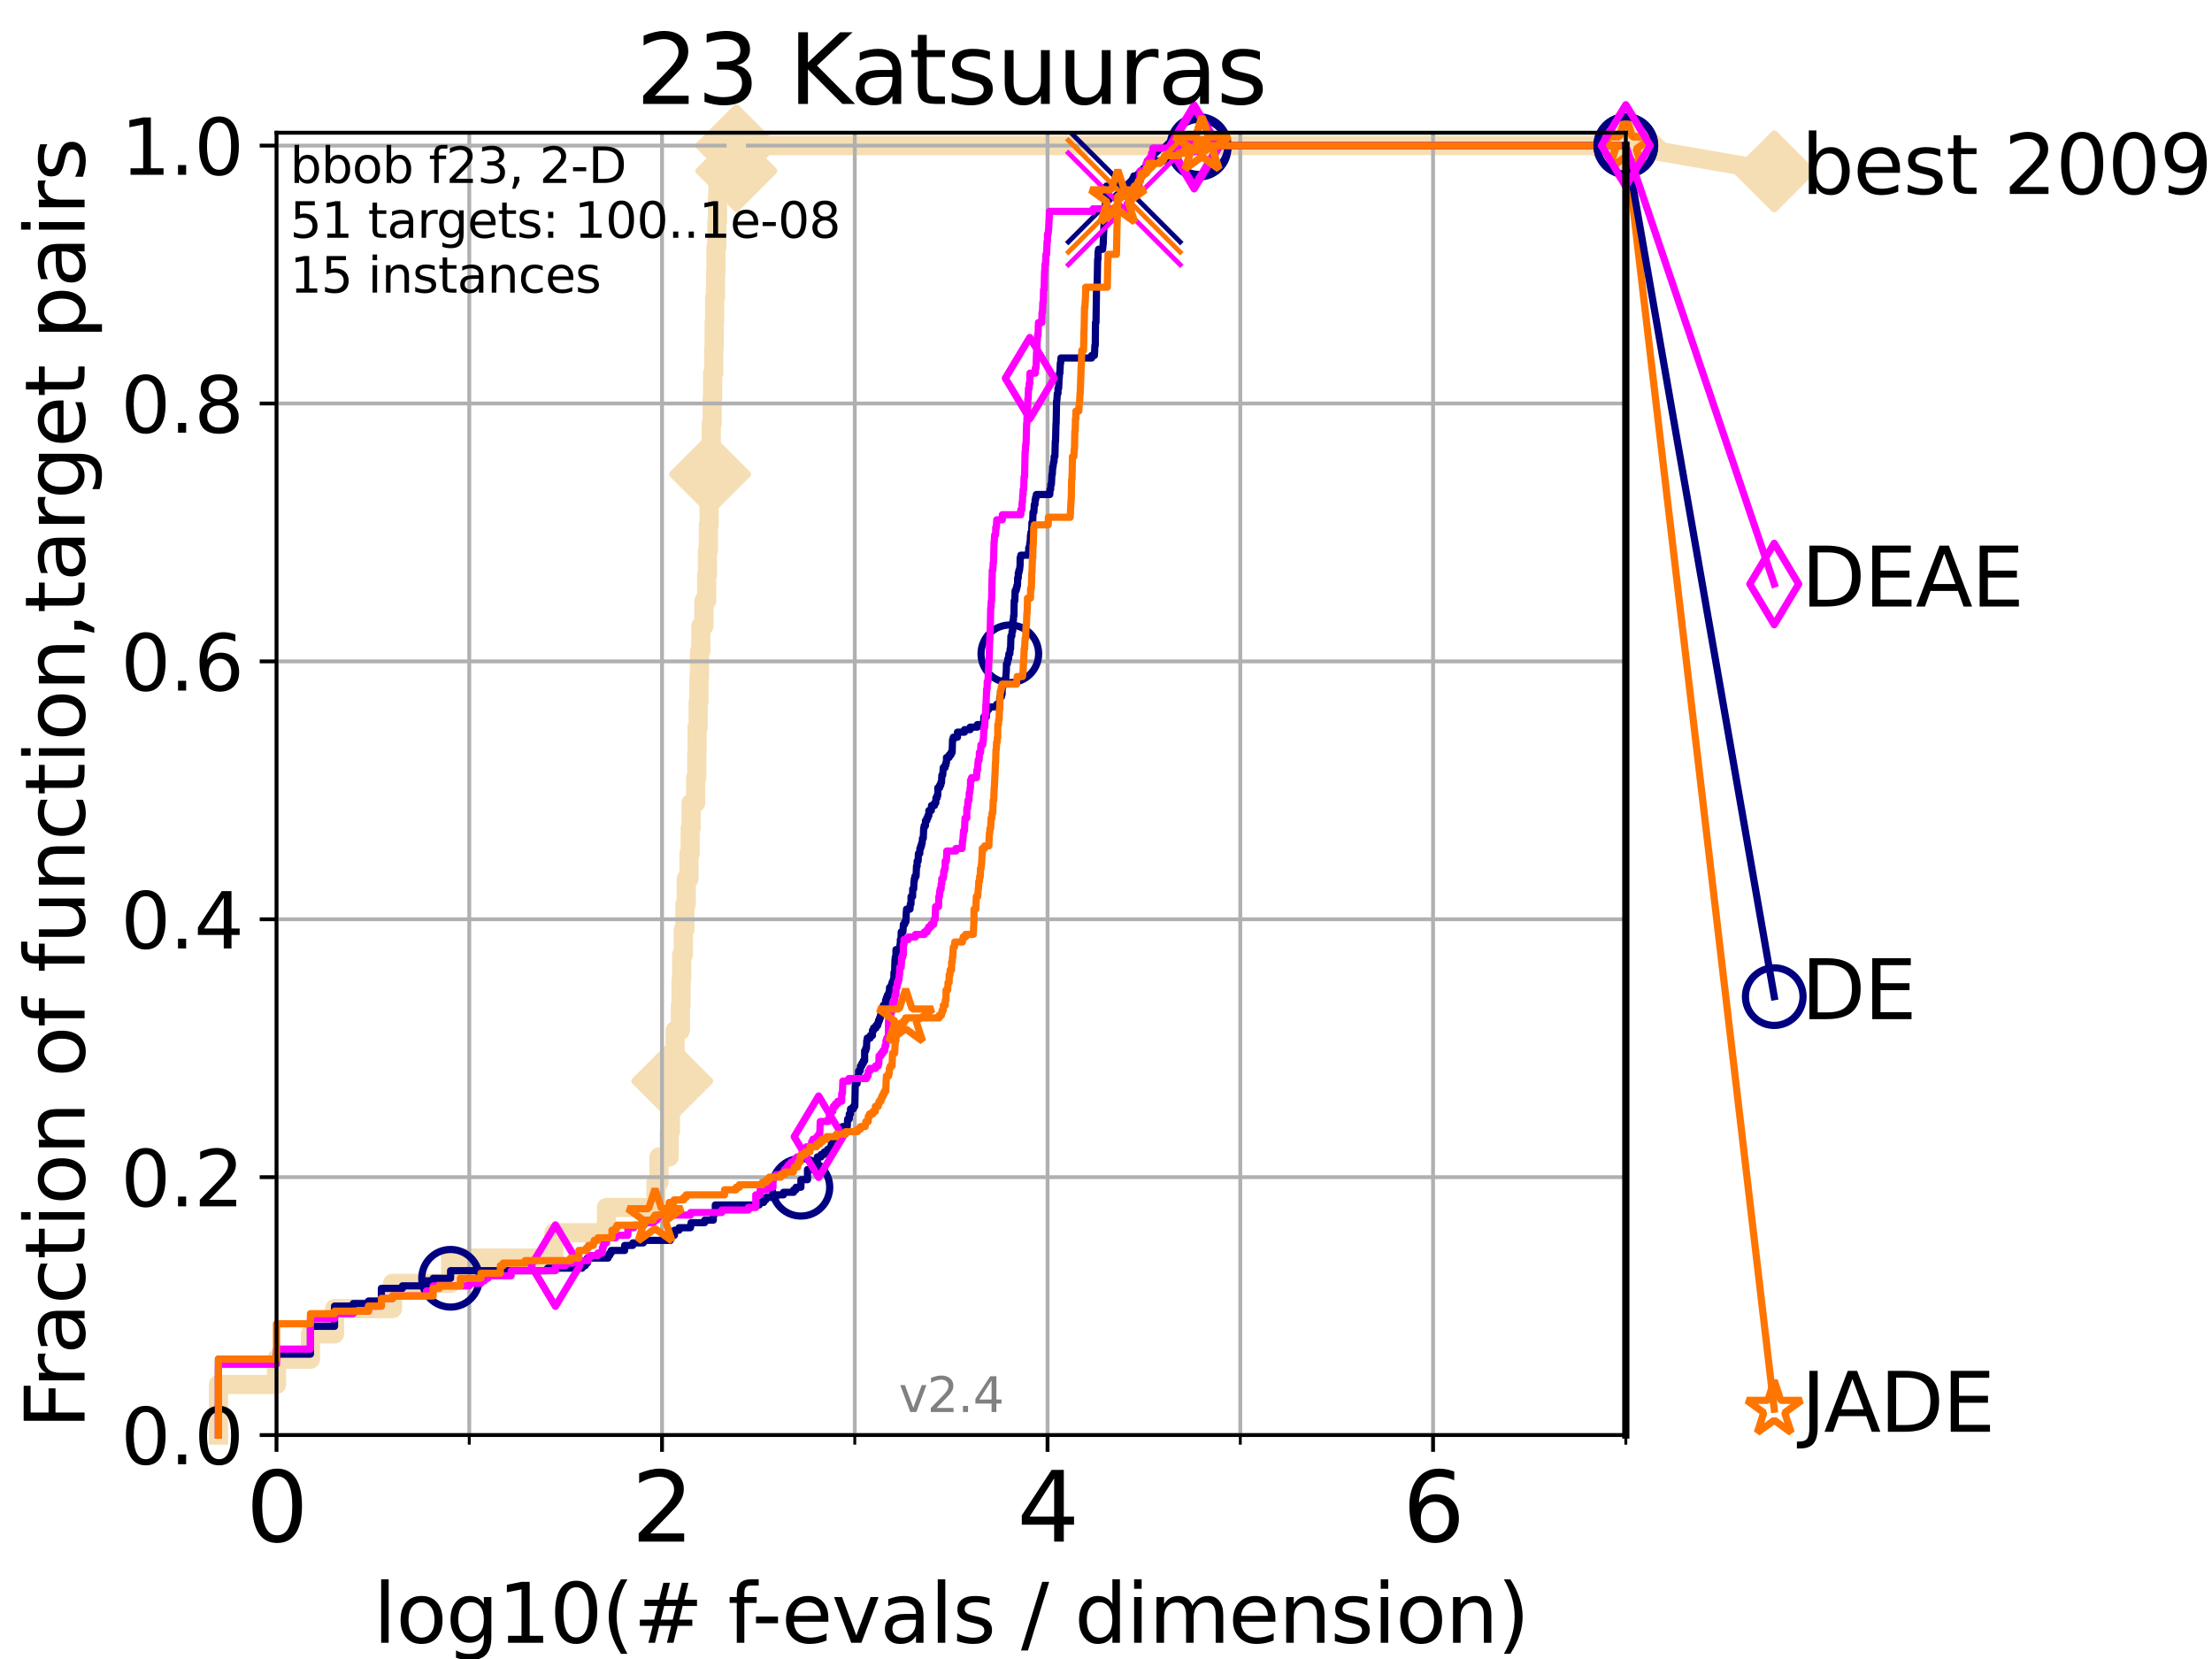 <?xml version="1.0" encoding="utf-8" standalone="no"?>
<!DOCTYPE svg PUBLIC "-//W3C//DTD SVG 1.1//EN"
  "http://www.w3.org/Graphics/SVG/1.1/DTD/svg11.dtd">
<svg height="345.6pt" version="1.1" viewBox="0 0 460.8 345.6" width="460.8pt" xmlns="http://www.w3.org/2000/svg" xmlns:xlink="http://www.w3.org/1999/xlink">
 <defs>
  <style type="text/css">*{stroke-linecap:butt;stroke-linejoin:round;}</style>
 </defs>
 <g id="figure_1">
  <g id="patch_1">
   <path d="M 0 345.6 
L 460.8 345.6 
L 460.8 0 
L 0 0 
z
" style="fill:#ffffff;"/>
  </g>
  <g id="axes_1">
   <g id="patch_2">
    <path d="M 57.6 298.944 
L 338.688 298.944 
L 338.688 27.648 
L 57.6 27.648 
z
" style="fill:#ffffff;"/>
   </g>
   <g id="line2d_1">
    <path d="M 45.512 298.944 
L 45.512 288.41 
L 57.6 288.41 
L 57.6 283.143 
L 64.671 283.143 
L 64.671 277.877 
L 69.688 277.877 
L 69.688 272.61 
L 81.776 272.61 
L 81.776 267.343 
L 93.864 267.343 
L 93.864 262.076 
L 115.397 262.076 
L 115.397 256.809 
L 126.338 256.809 
L 126.338 251.542 
L 136.645 251.542 
L 136.645 246.275 
L 137.29 246.275 
L 137.29 241.009 
L 139.414 241.009 
L 139.414 235.742 
L 139.652 235.742 
L 139.652 230.475 
L 140.042 230.475 
L 140.042 225.208 
L 140.272 225.208 
L 140.272 219.941 
L 140.649 219.941 
L 140.649 214.674 
L 141.732 214.674 
L 141.732 209.407 
L 141.872 209.407 
L 141.872 204.141 
L 142.01 204.141 
L 142.01 198.874 
L 142.352 198.874 
L 142.352 193.607 
L 142.686 193.607 
L 142.686 188.34 
L 142.95 188.34 
L 142.95 183.073 
L 143.528 183.073 
L 143.528 177.806 
L 143.779 177.806 
L 143.779 172.539 
L 143.965 172.539 
L 143.965 167.272 
L 144.924 167.272 
L 144.924 162.006 
L 145.155 162.006 
L 145.155 156.739 
L 145.213 156.739 
L 145.213 151.472 
L 145.441 151.472 
L 145.441 146.205 
L 145.61 146.205 
L 145.61 140.938 
L 145.722 140.938 
L 145.722 135.671 
L 145.998 135.671 
L 145.998 130.404 
L 146.644 130.404 
L 146.644 125.138 
L 147.216 125.138 
L 147.216 119.871 
L 147.369 119.871 
L 147.369 114.604 
L 147.57 114.604 
L 147.57 109.337 
L 147.72 109.337 
L 147.72 104.07 
L 147.918 104.07 
L 147.918 98.803 
L 148.064 98.803 
L 148.064 93.536 
L 148.161 93.536 
L 148.161 88.27 
L 148.354 88.27 
L 148.354 83.003 
L 148.45 83.003 
L 148.45 77.736 
L 148.686 77.736 
L 148.686 72.469 
L 148.78 72.469 
L 148.78 67.202 
L 148.873 67.202 
L 148.873 61.935 
L 149.058 61.935 
L 149.058 56.668 
L 149.15 56.668 
L 149.15 51.402 
L 149.332 51.402 
L 149.332 46.135 
L 149.468 46.135 
L 149.468 40.868 
L 149.557 40.868 
L 149.557 35.601 
L 153.395 35.601 
L 153.395 30.334 
L 338.688 30.334 
" style="fill:none;stroke:#f5deb3;stroke-linecap:square;stroke-width:4;"/>
   </g>
   <g id="line2d_2">
    <defs>
     <path d="M 0 7.778 
L 7.778 0 
L 0 -7.778 
L -7.778 0 
z
" id="m6f1004ee6f" style="stroke:#f5deb3;stroke-linejoin:miter;stroke-width:1.5;"/>
    </defs>
    <g>
     <use style="fill:#f5deb3;stroke:#f5deb3;stroke-linejoin:miter;stroke-width:1.5;" x="140.042" xlink:href="#m6f1004ee6f" y="225.208"/>
     <use style="fill:#f5deb3;stroke:#f5deb3;stroke-linejoin:miter;stroke-width:1.5;" x="147.918" xlink:href="#m6f1004ee6f" y="98.803"/>
     <use style="fill:#f5deb3;stroke:#f5deb3;stroke-linejoin:miter;stroke-width:1.5;" x="153.395" xlink:href="#m6f1004ee6f" y="35.601"/>
     <use style="fill:#f5deb3;stroke:#f5deb3;stroke-linejoin:miter;stroke-width:1.5;" x="153.395" xlink:href="#m6f1004ee6f" y="30.334"/>
     <use style="fill:#f5deb3;stroke:#f5deb3;stroke-linejoin:miter;stroke-width:1.5;" x="153.395" xlink:href="#m6f1004ee6f" y="30.334"/>
     <use style="fill:#f5deb3;stroke:#f5deb3;stroke-linejoin:miter;stroke-width:1.5;" x="338.688" xlink:href="#m6f1004ee6f" y="30.334"/>
    </g>
   </g>
   <g id="line2d_3">
    <path style="fill:none;stroke:#f5deb3;stroke-linecap:square;stroke-width:4;"/>
    <g/>
   </g>
   <g id="line2d_4">
    <path d="M 338.688 30.334 
L 369.608 35.706 
" style="fill:none;stroke:#f5deb3;stroke-linecap:square;stroke-width:4;"/>
    <g>
     <use style="fill:#f5deb3;stroke:#f5deb3;stroke-linejoin:miter;stroke-width:1.5;" x="338.688" xlink:href="#m6f1004ee6f" y="30.334"/>
     <use style="fill:#f5deb3;stroke:#f5deb3;stroke-linejoin:miter;stroke-width:1.5;" x="369.608" xlink:href="#m6f1004ee6f" y="35.706"/>
    </g>
   </g>
   <g id="matplotlib.axis_1">
    <g id="xtick_1">
     <g id="line2d_5">
      <path clip-path="url(#pe788734ed1)" d="M 57.6 298.944 
L 57.6 27.648 
" style="fill:none;stroke:#b0b0b0;stroke-linecap:square;stroke-width:0.8;"/>
     </g>
     <g id="line2d_6">
      <defs>
       <path d="M 0 0 
L 0 3.5 
" id="mfe2fa6e00b" style="stroke:#000000;stroke-width:0.8;"/>
      </defs>
      <g>
       <use style="stroke:#000000;stroke-width:0.8;" x="57.6" xlink:href="#mfe2fa6e00b" y="298.944"/>
      </g>
     </g>
     <g id="text_1">
      <!-- 0 -->
      <g transform="translate(51.237 321.141)scale(0.2 -0.2)">
       <defs>
        <path d="M 2034 4250 
Q 1547 4250 1301 3770 
Q 1056 3291 1056 2328 
Q 1056 1369 1301 889 
Q 1547 409 2034 409 
Q 2525 409 2770 889 
Q 3016 1369 3016 2328 
Q 3016 3291 2770 3770 
Q 2525 4250 2034 4250 
z
M 2034 4750 
Q 2819 4750 3233 4129 
Q 3647 3509 3647 2328 
Q 3647 1150 3233 529 
Q 2819 -91 2034 -91 
Q 1250 -91 836 529 
Q 422 1150 422 2328 
Q 422 3509 836 4129 
Q 1250 4750 2034 4750 
z
" id="DejaVuSans-30" transform="scale(0.016)"/>
       </defs>
       <use xlink:href="#DejaVuSans-30"/>
      </g>
     </g>
    </g>
    <g id="xtick_2">
     <g id="line2d_7">
      <path clip-path="url(#pe788734ed1)" d="M 137.911 298.944 
L 137.911 27.648 
" style="fill:none;stroke:#b0b0b0;stroke-linecap:square;stroke-width:0.8;"/>
     </g>
     <g id="line2d_8">
      <g>
       <use style="stroke:#000000;stroke-width:0.8;" x="137.911" xlink:href="#mfe2fa6e00b" y="298.944"/>
      </g>
     </g>
     <g id="text_2">
      <!-- 2 -->
      <g transform="translate(131.548 321.141)scale(0.2 -0.2)">
       <defs>
        <path d="M 1228 531 
L 3431 531 
L 3431 0 
L 469 0 
L 469 531 
Q 828 903 1448 1529 
Q 2069 2156 2228 2338 
Q 2531 2678 2651 2914 
Q 2772 3150 2772 3378 
Q 2772 3750 2511 3984 
Q 2250 4219 1831 4219 
Q 1534 4219 1204 4116 
Q 875 4013 500 3803 
L 500 4441 
Q 881 4594 1212 4672 
Q 1544 4750 1819 4750 
Q 2544 4750 2975 4387 
Q 3406 4025 3406 3419 
Q 3406 3131 3298 2873 
Q 3191 2616 2906 2266 
Q 2828 2175 2409 1742 
Q 1991 1309 1228 531 
z
" id="DejaVuSans-32" transform="scale(0.016)"/>
       </defs>
       <use xlink:href="#DejaVuSans-32"/>
      </g>
     </g>
    </g>
    <g id="xtick_3">
     <g id="line2d_9">
      <path clip-path="url(#pe788734ed1)" d="M 218.222 298.944 
L 218.222 27.648 
" style="fill:none;stroke:#b0b0b0;stroke-linecap:square;stroke-width:0.8;"/>
     </g>
     <g id="line2d_10">
      <g>
       <use style="stroke:#000000;stroke-width:0.8;" x="218.222" xlink:href="#mfe2fa6e00b" y="298.944"/>
      </g>
     </g>
     <g id="text_3">
      <!-- 4 -->
      <g transform="translate(211.859 321.141)scale(0.2 -0.2)">
       <defs>
        <path d="M 2419 4116 
L 825 1625 
L 2419 1625 
L 2419 4116 
z
M 2253 4666 
L 3047 4666 
L 3047 1625 
L 3713 1625 
L 3713 1100 
L 3047 1100 
L 3047 0 
L 2419 0 
L 2419 1100 
L 313 1100 
L 313 1709 
L 2253 4666 
z
" id="DejaVuSans-34" transform="scale(0.016)"/>
       </defs>
       <use xlink:href="#DejaVuSans-34"/>
      </g>
     </g>
    </g>
    <g id="xtick_4">
     <g id="line2d_11">
      <path clip-path="url(#pe788734ed1)" d="M 298.533 298.944 
L 298.533 27.648 
" style="fill:none;stroke:#b0b0b0;stroke-linecap:square;stroke-width:0.8;"/>
     </g>
     <g id="line2d_12">
      <g>
       <use style="stroke:#000000;stroke-width:0.8;" x="298.533" xlink:href="#mfe2fa6e00b" y="298.944"/>
      </g>
     </g>
     <g id="text_4">
      <!-- 6 -->
      <g transform="translate(292.17 321.141)scale(0.2 -0.2)">
       <defs>
        <path d="M 2113 2584 
Q 1688 2584 1439 2293 
Q 1191 2003 1191 1497 
Q 1191 994 1439 701 
Q 1688 409 2113 409 
Q 2538 409 2786 701 
Q 3034 994 3034 1497 
Q 3034 2003 2786 2293 
Q 2538 2584 2113 2584 
z
M 3366 4563 
L 3366 3988 
Q 3128 4100 2886 4159 
Q 2644 4219 2406 4219 
Q 1781 4219 1451 3797 
Q 1122 3375 1075 2522 
Q 1259 2794 1537 2939 
Q 1816 3084 2150 3084 
Q 2853 3084 3261 2657 
Q 3669 2231 3669 1497 
Q 3669 778 3244 343 
Q 2819 -91 2113 -91 
Q 1303 -91 875 529 
Q 447 1150 447 2328 
Q 447 3434 972 4092 
Q 1497 4750 2381 4750 
Q 2619 4750 2861 4703 
Q 3103 4656 3366 4563 
z
" id="DejaVuSans-36" transform="scale(0.016)"/>
       </defs>
       <use xlink:href="#DejaVuSans-36"/>
      </g>
     </g>
    </g>
    <g id="xtick_5">
     <g id="line2d_13">
      <path clip-path="url(#pe788734ed1)" d="M 97.755 298.944 
L 97.755 27.648 
" style="fill:none;stroke:#b0b0b0;stroke-linecap:square;stroke-width:0.8;"/>
     </g>
     <g id="line2d_14">
      <defs>
       <path d="M 0 0 
L 0 2 
" id="mad16b7827b" style="stroke:#000000;stroke-width:0.6;"/>
      </defs>
      <g>
       <use style="stroke:#000000;stroke-width:0.6;" x="97.755" xlink:href="#mad16b7827b" y="298.944"/>
      </g>
     </g>
    </g>
    <g id="xtick_6">
     <g id="line2d_15">
      <path clip-path="url(#pe788734ed1)" d="M 178.066 298.944 
L 178.066 27.648 
" style="fill:none;stroke:#b0b0b0;stroke-linecap:square;stroke-width:0.8;"/>
     </g>
     <g id="line2d_16">
      <g>
       <use style="stroke:#000000;stroke-width:0.6;" x="178.066" xlink:href="#mad16b7827b" y="298.944"/>
      </g>
     </g>
    </g>
    <g id="xtick_7">
     <g id="line2d_17">
      <path clip-path="url(#pe788734ed1)" d="M 258.377 298.944 
L 258.377 27.648 
" style="fill:none;stroke:#b0b0b0;stroke-linecap:square;stroke-width:0.8;"/>
     </g>
     <g id="line2d_18">
      <g>
       <use style="stroke:#000000;stroke-width:0.6;" x="258.377" xlink:href="#mad16b7827b" y="298.944"/>
      </g>
     </g>
    </g>
    <g id="xtick_8">
     <g id="line2d_19">
      <path clip-path="url(#pe788734ed1)" d="M 338.688 298.944 
L 338.688 27.648 
" style="fill:none;stroke:#b0b0b0;stroke-linecap:square;stroke-width:0.8;"/>
     </g>
     <g id="line2d_20">
      <g>
       <use style="stroke:#000000;stroke-width:0.6;" x="338.688" xlink:href="#mad16b7827b" y="298.944"/>
      </g>
     </g>
    </g>
    <g id="text_5">
     <!-- log10(# f-evals / dimension) -->
     <g transform="translate(77.764 342.218)scale(0.17 -0.17)">
      <defs>
       <path d="M 603 4863 
L 1178 4863 
L 1178 0 
L 603 0 
L 603 4863 
z
" id="DejaVuSans-6c" transform="scale(0.016)"/>
       <path d="M 1959 3097 
Q 1497 3097 1228 2736 
Q 959 2375 959 1747 
Q 959 1119 1226 758 
Q 1494 397 1959 397 
Q 2419 397 2687 759 
Q 2956 1122 2956 1747 
Q 2956 2369 2687 2733 
Q 2419 3097 1959 3097 
z
M 1959 3584 
Q 2709 3584 3137 3096 
Q 3566 2609 3566 1747 
Q 3566 888 3137 398 
Q 2709 -91 1959 -91 
Q 1206 -91 779 398 
Q 353 888 353 1747 
Q 353 2609 779 3096 
Q 1206 3584 1959 3584 
z
" id="DejaVuSans-6f" transform="scale(0.016)"/>
       <path d="M 2906 1791 
Q 2906 2416 2648 2759 
Q 2391 3103 1925 3103 
Q 1463 3103 1205 2759 
Q 947 2416 947 1791 
Q 947 1169 1205 825 
Q 1463 481 1925 481 
Q 2391 481 2648 825 
Q 2906 1169 2906 1791 
z
M 3481 434 
Q 3481 -459 3084 -895 
Q 2688 -1331 1869 -1331 
Q 1566 -1331 1297 -1286 
Q 1028 -1241 775 -1147 
L 775 -588 
Q 1028 -725 1275 -790 
Q 1522 -856 1778 -856 
Q 2344 -856 2625 -561 
Q 2906 -266 2906 331 
L 2906 616 
Q 2728 306 2450 153 
Q 2172 0 1784 0 
Q 1141 0 747 490 
Q 353 981 353 1791 
Q 353 2603 747 3093 
Q 1141 3584 1784 3584 
Q 2172 3584 2450 3431 
Q 2728 3278 2906 2969 
L 2906 3500 
L 3481 3500 
L 3481 434 
z
" id="DejaVuSans-67" transform="scale(0.016)"/>
       <path d="M 794 531 
L 1825 531 
L 1825 4091 
L 703 3866 
L 703 4441 
L 1819 4666 
L 2450 4666 
L 2450 531 
L 3481 531 
L 3481 0 
L 794 0 
L 794 531 
z
" id="DejaVuSans-31" transform="scale(0.016)"/>
       <path d="M 1984 4856 
Q 1566 4138 1362 3434 
Q 1159 2731 1159 2009 
Q 1159 1288 1364 580 
Q 1569 -128 1984 -844 
L 1484 -844 
Q 1016 -109 783 600 
Q 550 1309 550 2009 
Q 550 2706 781 3412 
Q 1013 4119 1484 4856 
L 1984 4856 
z
" id="DejaVuSans-28" transform="scale(0.016)"/>
       <path d="M 3272 2816 
L 2363 2816 
L 2100 1772 
L 3016 1772 
L 3272 2816 
z
M 2803 4594 
L 2478 3297 
L 3391 3297 
L 3719 4594 
L 4219 4594 
L 3897 3297 
L 4872 3297 
L 4872 2816 
L 3775 2816 
L 3519 1772 
L 4513 1772 
L 4513 1294 
L 3397 1294 
L 3072 0 
L 2572 0 
L 2894 1294 
L 1978 1294 
L 1656 0 
L 1153 0 
L 1478 1294 
L 494 1294 
L 494 1772 
L 1594 1772 
L 1856 2816 
L 850 2816 
L 850 3297 
L 1978 3297 
L 2297 4594 
L 2803 4594 
z
" id="DejaVuSans-23" transform="scale(0.016)"/>
       <path id="DejaVuSans-20" transform="scale(0.016)"/>
       <path d="M 2375 4863 
L 2375 4384 
L 1825 4384 
Q 1516 4384 1395 4259 
Q 1275 4134 1275 3809 
L 1275 3500 
L 2222 3500 
L 2222 3053 
L 1275 3053 
L 1275 0 
L 697 0 
L 697 3053 
L 147 3053 
L 147 3500 
L 697 3500 
L 697 3744 
Q 697 4328 969 4595 
Q 1241 4863 1831 4863 
L 2375 4863 
z
" id="DejaVuSans-66" transform="scale(0.016)"/>
       <path d="M 313 2009 
L 1997 2009 
L 1997 1497 
L 313 1497 
L 313 2009 
z
" id="DejaVuSans-2d" transform="scale(0.016)"/>
       <path d="M 3597 1894 
L 3597 1613 
L 953 1613 
Q 991 1019 1311 708 
Q 1631 397 2203 397 
Q 2534 397 2845 478 
Q 3156 559 3463 722 
L 3463 178 
Q 3153 47 2828 -22 
Q 2503 -91 2169 -91 
Q 1331 -91 842 396 
Q 353 884 353 1716 
Q 353 2575 817 3079 
Q 1281 3584 2069 3584 
Q 2775 3584 3186 3129 
Q 3597 2675 3597 1894 
z
M 3022 2063 
Q 3016 2534 2758 2815 
Q 2500 3097 2075 3097 
Q 1594 3097 1305 2825 
Q 1016 2553 972 2059 
L 3022 2063 
z
" id="DejaVuSans-65" transform="scale(0.016)"/>
       <path d="M 191 3500 
L 800 3500 
L 1894 563 
L 2988 3500 
L 3597 3500 
L 2284 0 
L 1503 0 
L 191 3500 
z
" id="DejaVuSans-76" transform="scale(0.016)"/>
       <path d="M 2194 1759 
Q 1497 1759 1228 1600 
Q 959 1441 959 1056 
Q 959 750 1161 570 
Q 1363 391 1709 391 
Q 2188 391 2477 730 
Q 2766 1069 2766 1631 
L 2766 1759 
L 2194 1759 
z
M 3341 1997 
L 3341 0 
L 2766 0 
L 2766 531 
Q 2569 213 2275 61 
Q 1981 -91 1556 -91 
Q 1019 -91 701 211 
Q 384 513 384 1019 
Q 384 1609 779 1909 
Q 1175 2209 1959 2209 
L 2766 2209 
L 2766 2266 
Q 2766 2663 2505 2880 
Q 2244 3097 1772 3097 
Q 1472 3097 1187 3025 
Q 903 2953 641 2809 
L 641 3341 
Q 956 3463 1253 3523 
Q 1550 3584 1831 3584 
Q 2591 3584 2966 3190 
Q 3341 2797 3341 1997 
z
" id="DejaVuSans-61" transform="scale(0.016)"/>
       <path d="M 2834 3397 
L 2834 2853 
Q 2591 2978 2328 3040 
Q 2066 3103 1784 3103 
Q 1356 3103 1142 2972 
Q 928 2841 928 2578 
Q 928 2378 1081 2264 
Q 1234 2150 1697 2047 
L 1894 2003 
Q 2506 1872 2764 1633 
Q 3022 1394 3022 966 
Q 3022 478 2636 193 
Q 2250 -91 1575 -91 
Q 1294 -91 989 -36 
Q 684 19 347 128 
L 347 722 
Q 666 556 975 473 
Q 1284 391 1588 391 
Q 1994 391 2212 530 
Q 2431 669 2431 922 
Q 2431 1156 2273 1281 
Q 2116 1406 1581 1522 
L 1381 1569 
Q 847 1681 609 1914 
Q 372 2147 372 2553 
Q 372 3047 722 3315 
Q 1072 3584 1716 3584 
Q 2034 3584 2315 3537 
Q 2597 3491 2834 3397 
z
" id="DejaVuSans-73" transform="scale(0.016)"/>
       <path d="M 1625 4666 
L 2156 4666 
L 531 -594 
L 0 -594 
L 1625 4666 
z
" id="DejaVuSans-2f" transform="scale(0.016)"/>
       <path d="M 2906 2969 
L 2906 4863 
L 3481 4863 
L 3481 0 
L 2906 0 
L 2906 525 
Q 2725 213 2448 61 
Q 2172 -91 1784 -91 
Q 1150 -91 751 415 
Q 353 922 353 1747 
Q 353 2572 751 3078 
Q 1150 3584 1784 3584 
Q 2172 3584 2448 3432 
Q 2725 3281 2906 2969 
z
M 947 1747 
Q 947 1113 1208 752 
Q 1469 391 1925 391 
Q 2381 391 2643 752 
Q 2906 1113 2906 1747 
Q 2906 2381 2643 2742 
Q 2381 3103 1925 3103 
Q 1469 3103 1208 2742 
Q 947 2381 947 1747 
z
" id="DejaVuSans-64" transform="scale(0.016)"/>
       <path d="M 603 3500 
L 1178 3500 
L 1178 0 
L 603 0 
L 603 3500 
z
M 603 4863 
L 1178 4863 
L 1178 4134 
L 603 4134 
L 603 4863 
z
" id="DejaVuSans-69" transform="scale(0.016)"/>
       <path d="M 3328 2828 
Q 3544 3216 3844 3400 
Q 4144 3584 4550 3584 
Q 5097 3584 5394 3201 
Q 5691 2819 5691 2113 
L 5691 0 
L 5113 0 
L 5113 2094 
Q 5113 2597 4934 2840 
Q 4756 3084 4391 3084 
Q 3944 3084 3684 2787 
Q 3425 2491 3425 1978 
L 3425 0 
L 2847 0 
L 2847 2094 
Q 2847 2600 2669 2842 
Q 2491 3084 2119 3084 
Q 1678 3084 1418 2786 
Q 1159 2488 1159 1978 
L 1159 0 
L 581 0 
L 581 3500 
L 1159 3500 
L 1159 2956 
Q 1356 3278 1631 3431 
Q 1906 3584 2284 3584 
Q 2666 3584 2933 3390 
Q 3200 3197 3328 2828 
z
" id="DejaVuSans-6d" transform="scale(0.016)"/>
       <path d="M 3513 2113 
L 3513 0 
L 2938 0 
L 2938 2094 
Q 2938 2591 2744 2837 
Q 2550 3084 2163 3084 
Q 1697 3084 1428 2787 
Q 1159 2491 1159 1978 
L 1159 0 
L 581 0 
L 581 3500 
L 1159 3500 
L 1159 2956 
Q 1366 3272 1645 3428 
Q 1925 3584 2291 3584 
Q 2894 3584 3203 3211 
Q 3513 2838 3513 2113 
z
" id="DejaVuSans-6e" transform="scale(0.016)"/>
       <path d="M 513 4856 
L 1013 4856 
Q 1481 4119 1714 3412 
Q 1947 2706 1947 2009 
Q 1947 1309 1714 600 
Q 1481 -109 1013 -844 
L 513 -844 
Q 928 -128 1133 580 
Q 1338 1288 1338 2009 
Q 1338 2731 1133 3434 
Q 928 4138 513 4856 
z
" id="DejaVuSans-29" transform="scale(0.016)"/>
      </defs>
      <use xlink:href="#DejaVuSans-6c"/>
      <use x="27.783" xlink:href="#DejaVuSans-6f"/>
      <use x="88.965" xlink:href="#DejaVuSans-67"/>
      <use x="152.441" xlink:href="#DejaVuSans-31"/>
      <use x="216.064" xlink:href="#DejaVuSans-30"/>
      <use x="279.688" xlink:href="#DejaVuSans-28"/>
      <use x="318.701" xlink:href="#DejaVuSans-23"/>
      <use x="402.49" xlink:href="#DejaVuSans-20"/>
      <use x="434.277" xlink:href="#DejaVuSans-66"/>
      <use x="463.982" xlink:href="#DejaVuSans-2d"/>
      <use x="500.066" xlink:href="#DejaVuSans-65"/>
      <use x="561.59" xlink:href="#DejaVuSans-76"/>
      <use x="620.77" xlink:href="#DejaVuSans-61"/>
      <use x="682.049" xlink:href="#DejaVuSans-6c"/>
      <use x="709.832" xlink:href="#DejaVuSans-73"/>
      <use x="761.932" xlink:href="#DejaVuSans-20"/>
      <use x="793.719" xlink:href="#DejaVuSans-2f"/>
      <use x="827.41" xlink:href="#DejaVuSans-20"/>
      <use x="859.197" xlink:href="#DejaVuSans-64"/>
      <use x="922.674" xlink:href="#DejaVuSans-69"/>
      <use x="950.457" xlink:href="#DejaVuSans-6d"/>
      <use x="1047.869" xlink:href="#DejaVuSans-65"/>
      <use x="1109.393" xlink:href="#DejaVuSans-6e"/>
      <use x="1172.771" xlink:href="#DejaVuSans-73"/>
      <use x="1224.871" xlink:href="#DejaVuSans-69"/>
      <use x="1252.654" xlink:href="#DejaVuSans-6f"/>
      <use x="1313.836" xlink:href="#DejaVuSans-6e"/>
      <use x="1377.215" xlink:href="#DejaVuSans-29"/>
     </g>
    </g>
   </g>
   <g id="matplotlib.axis_2">
    <g id="ytick_1">
     <g id="line2d_21">
      <path clip-path="url(#pe788734ed1)" d="M 57.6 298.944 
L 338.688 298.944 
" style="fill:none;stroke:#b0b0b0;stroke-linecap:square;stroke-width:0.8;"/>
     </g>
     <g id="line2d_22">
      <defs>
       <path d="M 0 0 
L -3.5 0 
" id="m0b20f32c60" style="stroke:#000000;stroke-width:0.8;"/>
      </defs>
      <g>
       <use style="stroke:#000000;stroke-width:0.8;" x="57.6" xlink:href="#m0b20f32c60" y="298.944"/>
      </g>
     </g>
     <g id="text_6">
      <!-- 0.0 -->
      <g transform="translate(25.155 305.023)scale(0.16 -0.16)">
       <defs>
        <path d="M 684 794 
L 1344 794 
L 1344 0 
L 684 0 
L 684 794 
z
" id="DejaVuSans-2e" transform="scale(0.016)"/>
       </defs>
       <use xlink:href="#DejaVuSans-30"/>
       <use x="63.623" xlink:href="#DejaVuSans-2e"/>
       <use x="95.41" xlink:href="#DejaVuSans-30"/>
      </g>
     </g>
    </g>
    <g id="ytick_2">
     <g id="line2d_23">
      <path clip-path="url(#pe788734ed1)" d="M 57.6 245.222 
L 338.688 245.222 
" style="fill:none;stroke:#b0b0b0;stroke-linecap:square;stroke-width:0.8;"/>
     </g>
     <g id="line2d_24">
      <g>
       <use style="stroke:#000000;stroke-width:0.8;" x="57.6" xlink:href="#m0b20f32c60" y="245.222"/>
      </g>
     </g>
     <g id="text_7">
      <!-- 0.2 -->
      <g transform="translate(25.155 251.301)scale(0.16 -0.16)">
       <use xlink:href="#DejaVuSans-30"/>
       <use x="63.623" xlink:href="#DejaVuSans-2e"/>
       <use x="95.41" xlink:href="#DejaVuSans-32"/>
      </g>
     </g>
    </g>
    <g id="ytick_3">
     <g id="line2d_25">
      <path clip-path="url(#pe788734ed1)" d="M 57.6 191.5 
L 338.688 191.5 
" style="fill:none;stroke:#b0b0b0;stroke-linecap:square;stroke-width:0.8;"/>
     </g>
     <g id="line2d_26">
      <g>
       <use style="stroke:#000000;stroke-width:0.8;" x="57.6" xlink:href="#m0b20f32c60" y="191.5"/>
      </g>
     </g>
     <g id="text_8">
      <!-- 0.4 -->
      <g transform="translate(25.155 197.579)scale(0.16 -0.16)">
       <use xlink:href="#DejaVuSans-30"/>
       <use x="63.623" xlink:href="#DejaVuSans-2e"/>
       <use x="95.41" xlink:href="#DejaVuSans-34"/>
      </g>
     </g>
    </g>
    <g id="ytick_4">
     <g id="line2d_27">
      <path clip-path="url(#pe788734ed1)" d="M 57.6 137.778 
L 338.688 137.778 
" style="fill:none;stroke:#b0b0b0;stroke-linecap:square;stroke-width:0.8;"/>
     </g>
     <g id="line2d_28">
      <g>
       <use style="stroke:#000000;stroke-width:0.8;" x="57.6" xlink:href="#m0b20f32c60" y="137.778"/>
      </g>
     </g>
     <g id="text_9">
      <!-- 0.6 -->
      <g transform="translate(25.155 143.857)scale(0.16 -0.16)">
       <use xlink:href="#DejaVuSans-30"/>
       <use x="63.623" xlink:href="#DejaVuSans-2e"/>
       <use x="95.41" xlink:href="#DejaVuSans-36"/>
      </g>
     </g>
    </g>
    <g id="ytick_5">
     <g id="line2d_29">
      <path clip-path="url(#pe788734ed1)" d="M 57.6 84.056 
L 338.688 84.056 
" style="fill:none;stroke:#b0b0b0;stroke-linecap:square;stroke-width:0.8;"/>
     </g>
     <g id="line2d_30">
      <g>
       <use style="stroke:#000000;stroke-width:0.8;" x="57.6" xlink:href="#m0b20f32c60" y="84.056"/>
      </g>
     </g>
     <g id="text_10">
      <!-- 0.8 -->
      <g transform="translate(25.155 90.135)scale(0.16 -0.16)">
       <defs>
        <path d="M 2034 2216 
Q 1584 2216 1326 1975 
Q 1069 1734 1069 1313 
Q 1069 891 1326 650 
Q 1584 409 2034 409 
Q 2484 409 2743 651 
Q 3003 894 3003 1313 
Q 3003 1734 2745 1975 
Q 2488 2216 2034 2216 
z
M 1403 2484 
Q 997 2584 770 2862 
Q 544 3141 544 3541 
Q 544 4100 942 4425 
Q 1341 4750 2034 4750 
Q 2731 4750 3128 4425 
Q 3525 4100 3525 3541 
Q 3525 3141 3298 2862 
Q 3072 2584 2669 2484 
Q 3125 2378 3379 2068 
Q 3634 1759 3634 1313 
Q 3634 634 3220 271 
Q 2806 -91 2034 -91 
Q 1263 -91 848 271 
Q 434 634 434 1313 
Q 434 1759 690 2068 
Q 947 2378 1403 2484 
z
M 1172 3481 
Q 1172 3119 1398 2916 
Q 1625 2713 2034 2713 
Q 2441 2713 2670 2916 
Q 2900 3119 2900 3481 
Q 2900 3844 2670 4047 
Q 2441 4250 2034 4250 
Q 1625 4250 1398 4047 
Q 1172 3844 1172 3481 
z
" id="DejaVuSans-38" transform="scale(0.016)"/>
       </defs>
       <use xlink:href="#DejaVuSans-30"/>
       <use x="63.623" xlink:href="#DejaVuSans-2e"/>
       <use x="95.41" xlink:href="#DejaVuSans-38"/>
      </g>
     </g>
    </g>
    <g id="ytick_6">
     <g id="line2d_31">
      <path clip-path="url(#pe788734ed1)" d="M 57.6 30.334 
L 338.688 30.334 
" style="fill:none;stroke:#b0b0b0;stroke-linecap:square;stroke-width:0.8;"/>
     </g>
     <g id="line2d_32">
      <g>
       <use style="stroke:#000000;stroke-width:0.8;" x="57.6" xlink:href="#m0b20f32c60" y="30.334"/>
      </g>
     </g>
     <g id="text_11">
      <!-- 1.0 -->
      <g transform="translate(25.155 36.413)scale(0.16 -0.16)">
       <use xlink:href="#DejaVuSans-31"/>
       <use x="63.623" xlink:href="#DejaVuSans-2e"/>
       <use x="95.41" xlink:href="#DejaVuSans-30"/>
      </g>
     </g>
    </g>
    <g id="text_12">
     <!-- Fraction of function,target pairs -->
     <g transform="translate(17.62 297.681)rotate(-90)scale(0.17 -0.17)">
      <defs>
       <path d="M 628 4666 
L 3309 4666 
L 3309 4134 
L 1259 4134 
L 1259 2759 
L 3109 2759 
L 3109 2228 
L 1259 2228 
L 1259 0 
L 628 0 
L 628 4666 
z
" id="DejaVuSans-46" transform="scale(0.016)"/>
       <path d="M 2631 2963 
Q 2534 3019 2420 3045 
Q 2306 3072 2169 3072 
Q 1681 3072 1420 2755 
Q 1159 2438 1159 1844 
L 1159 0 
L 581 0 
L 581 3500 
L 1159 3500 
L 1159 2956 
Q 1341 3275 1631 3429 
Q 1922 3584 2338 3584 
Q 2397 3584 2469 3576 
Q 2541 3569 2628 3553 
L 2631 2963 
z
" id="DejaVuSans-72" transform="scale(0.016)"/>
       <path d="M 3122 3366 
L 3122 2828 
Q 2878 2963 2633 3030 
Q 2388 3097 2138 3097 
Q 1578 3097 1268 2742 
Q 959 2388 959 1747 
Q 959 1106 1268 751 
Q 1578 397 2138 397 
Q 2388 397 2633 464 
Q 2878 531 3122 666 
L 3122 134 
Q 2881 22 2623 -34 
Q 2366 -91 2075 -91 
Q 1284 -91 818 406 
Q 353 903 353 1747 
Q 353 2603 823 3093 
Q 1294 3584 2113 3584 
Q 2378 3584 2631 3529 
Q 2884 3475 3122 3366 
z
" id="DejaVuSans-63" transform="scale(0.016)"/>
       <path d="M 1172 4494 
L 1172 3500 
L 2356 3500 
L 2356 3053 
L 1172 3053 
L 1172 1153 
Q 1172 725 1289 603 
Q 1406 481 1766 481 
L 2356 481 
L 2356 0 
L 1766 0 
Q 1100 0 847 248 
Q 594 497 594 1153 
L 594 3053 
L 172 3053 
L 172 3500 
L 594 3500 
L 594 4494 
L 1172 4494 
z
" id="DejaVuSans-74" transform="scale(0.016)"/>
       <path d="M 544 1381 
L 544 3500 
L 1119 3500 
L 1119 1403 
Q 1119 906 1312 657 
Q 1506 409 1894 409 
Q 2359 409 2629 706 
Q 2900 1003 2900 1516 
L 2900 3500 
L 3475 3500 
L 3475 0 
L 2900 0 
L 2900 538 
Q 2691 219 2414 64 
Q 2138 -91 1772 -91 
Q 1169 -91 856 284 
Q 544 659 544 1381 
z
M 1991 3584 
L 1991 3584 
z
" id="DejaVuSans-75" transform="scale(0.016)"/>
       <path d="M 750 794 
L 1409 794 
L 1409 256 
L 897 -744 
L 494 -744 
L 750 256 
L 750 794 
z
" id="DejaVuSans-2c" transform="scale(0.016)"/>
       <path d="M 1159 525 
L 1159 -1331 
L 581 -1331 
L 581 3500 
L 1159 3500 
L 1159 2969 
Q 1341 3281 1617 3432 
Q 1894 3584 2278 3584 
Q 2916 3584 3314 3078 
Q 3713 2572 3713 1747 
Q 3713 922 3314 415 
Q 2916 -91 2278 -91 
Q 1894 -91 1617 61 
Q 1341 213 1159 525 
z
M 3116 1747 
Q 3116 2381 2855 2742 
Q 2594 3103 2138 3103 
Q 1681 3103 1420 2742 
Q 1159 2381 1159 1747 
Q 1159 1113 1420 752 
Q 1681 391 2138 391 
Q 2594 391 2855 752 
Q 3116 1113 3116 1747 
z
" id="DejaVuSans-70" transform="scale(0.016)"/>
      </defs>
      <use xlink:href="#DejaVuSans-46"/>
      <use x="50.27" xlink:href="#DejaVuSans-72"/>
      <use x="91.383" xlink:href="#DejaVuSans-61"/>
      <use x="152.662" xlink:href="#DejaVuSans-63"/>
      <use x="207.643" xlink:href="#DejaVuSans-74"/>
      <use x="246.852" xlink:href="#DejaVuSans-69"/>
      <use x="274.635" xlink:href="#DejaVuSans-6f"/>
      <use x="335.816" xlink:href="#DejaVuSans-6e"/>
      <use x="399.195" xlink:href="#DejaVuSans-20"/>
      <use x="430.982" xlink:href="#DejaVuSans-6f"/>
      <use x="492.164" xlink:href="#DejaVuSans-66"/>
      <use x="527.369" xlink:href="#DejaVuSans-20"/>
      <use x="559.156" xlink:href="#DejaVuSans-66"/>
      <use x="594.361" xlink:href="#DejaVuSans-75"/>
      <use x="657.74" xlink:href="#DejaVuSans-6e"/>
      <use x="721.119" xlink:href="#DejaVuSans-63"/>
      <use x="776.1" xlink:href="#DejaVuSans-74"/>
      <use x="815.309" xlink:href="#DejaVuSans-69"/>
      <use x="843.092" xlink:href="#DejaVuSans-6f"/>
      <use x="904.273" xlink:href="#DejaVuSans-6e"/>
      <use x="967.652" xlink:href="#DejaVuSans-2c"/>
      <use x="999.439" xlink:href="#DejaVuSans-74"/>
      <use x="1038.648" xlink:href="#DejaVuSans-61"/>
      <use x="1099.928" xlink:href="#DejaVuSans-72"/>
      <use x="1139.291" xlink:href="#DejaVuSans-67"/>
      <use x="1202.768" xlink:href="#DejaVuSans-65"/>
      <use x="1264.291" xlink:href="#DejaVuSans-74"/>
      <use x="1303.5" xlink:href="#DejaVuSans-20"/>
      <use x="1335.287" xlink:href="#DejaVuSans-70"/>
      <use x="1398.764" xlink:href="#DejaVuSans-61"/>
      <use x="1460.043" xlink:href="#DejaVuSans-69"/>
      <use x="1487.826" xlink:href="#DejaVuSans-72"/>
      <use x="1528.939" xlink:href="#DejaVuSans-73"/>
     </g>
    </g>
   </g>
   <g id="line2d_33">
    <defs>
     <path d="M 0 1.5 
C 0.398 1.5 0.779 1.342 1.061 1.061 
C 1.342 0.779 1.5 0.398 1.5 0 
C 1.5 -0.398 1.342 -0.779 1.061 -1.061 
C 0.779 -1.342 0.398 -1.5 0 -1.5 
C -0.398 -1.5 -0.779 -1.342 -1.061 -1.061 
C -1.342 -0.779 -1.5 -0.398 -1.5 0 
C -1.5 0.398 -1.342 0.779 -1.061 1.061 
C -0.779 1.342 -0.398 1.5 0 1.5 
z
" id="mab631eead8" style="stroke:#f5deb3;"/>
    </defs>
    <g>
     <use style="fill:#f5deb3;stroke:#f5deb3;" x="153.395" xlink:href="#mab631eead8" y="30.334"/>
     <use style="fill:#f5deb3;stroke:#f5deb3;" x="153.395" xlink:href="#mab631eead8" y="30.334"/>
    </g>
   </g>
   <g id="line2d_34">
    <defs>
     <path d="M 0 1.5 
C 0.398 1.5 0.779 1.342 1.061 1.061 
C 1.342 0.779 1.5 0.398 1.5 0 
C 1.5 -0.398 1.342 -0.779 1.061 -1.061 
C 0.779 -1.342 0.398 -1.5 0 -1.5 
C -0.398 -1.5 -0.779 -1.342 -1.061 -1.061 
C -1.342 -0.779 -1.5 -0.398 -1.5 0 
C -1.5 0.398 -1.342 0.779 -1.061 1.061 
C -0.779 1.342 -0.398 1.5 0 1.5 
z
" id="m016567b67a" style="stroke:#000080;"/>
    </defs>
    <g>
     <use style="fill:#000080;stroke:#000080;" x="249.781" xlink:href="#m016567b67a" y="30.334"/>
     <use style="fill:#000080;stroke:#000080;" x="249.781" xlink:href="#m016567b67a" y="30.334"/>
    </g>
   </g>
   <g id="line2d_35">
    <path d="M 45.512 298.944 
L 45.512 283.143 
L 57.6 283.143 
L 57.6 282.09 
L 64.671 282.09 
L 64.671 276.296 
L 69.688 276.296 
L 69.688 272.083 
L 73.579 272.083 
L 73.579 271.556 
L 76.759 271.556 
L 76.759 271.03 
L 79.447 271.03 
L 79.447 268.396 
L 83.83 268.396 
L 83.83 267.87 
L 88.847 267.87 
L 88.847 266.816 
L 90.243 266.816 
L 90.243 266.289 
L 93.864 266.289 
L 93.864 264.709 
L 114.08 264.709 
L 114.08 264.183 
L 121.265 264.183 
L 121.265 263.656 
L 121.931 263.656 
L 121.931 263.129 
L 122.362 263.129 
L 122.362 262.076 
L 126.674 262.076 
L 126.674 261.549 
L 127.003 261.549 
L 127.003 261.023 
L 127.326 261.023 
L 127.326 260.496 
L 130.128 260.496 
L 130.128 259.443 
L 131.815 259.443 
L 131.815 258.916 
L 134.019 258.916 
L 134.019 258.389 
L 139.652 258.389 
L 139.652 257.336 
L 140.499 257.336 
L 140.499 256.282 
L 141.45 256.282 
L 141.45 255.756 
L 143.841 255.756 
L 143.841 255.229 
L 143.965 255.229 
L 143.965 254.702 
L 146.802 254.702 
L 146.802 254.176 
L 148.592 254.176 
L 148.592 253.122 
L 148.78 253.122 
L 148.78 252.596 
L 149.012 252.596 
L 149.012 251.016 
L 158.168 251.016 
L 158.168 250.489 
L 159.098 250.489 
L 159.098 249.962 
L 159.532 249.962 
L 159.532 249.436 
L 161.645 249.436 
L 161.645 248.909 
L 163.206 248.909 
L 163.206 248.382 
L 165.321 248.382 
L 165.321 247.855 
L 165.821 247.855 
L 165.821 247.329 
L 166.846 247.329 
L 166.846 245.749 
L 168.217 245.749 
L 168.217 243.642 
L 170.078 243.642 
L 170.133 242.062 
L 170.27 242.062 
L 170.27 241.009 
L 171.056 241.009 
L 171.056 240.482 
L 171.746 240.482 
L 171.746 239.955 
L 172.398 239.955 
L 172.398 239.428 
L 172.991 239.428 
L 172.991 238.902 
L 173.177 238.902 
L 173.234 237.322 
L 174.186 237.322 
L 174.186 236.795 
L 174.974 236.795 
L 174.974 236.268 
L 175.232 236.268 
L 175.232 235.215 
L 175.507 235.215 
L 175.507 234.688 
L 176.489 234.688 
L 176.584 233.108 
L 176.922 233.108 
L 176.922 232.055 
L 177.181 232.055 
L 177.181 231.001 
L 177.785 231.001 
L 177.785 230.475 
L 178.075 230.475 
L 178.171 225.735 
L 178.548 225.735 
L 178.624 224.681 
L 178.725 224.681 
L 178.725 224.155 
L 178.859 224.155 
L 178.859 223.101 
L 179.197 223.101 
L 179.262 222.048 
L 179.545 222.048 
L 179.545 221.521 
L 179.831 221.521 
L 179.831 220.994 
L 180.12 220.994 
L 180.12 218.888 
L 180.351 218.888 
L 180.351 218.361 
L 180.504 218.361 
L 180.564 216.781 
L 180.662 216.781 
L 180.662 216.254 
L 181.275 216.254 
L 181.275 215.728 
L 181.74 215.728 
L 181.74 214.674 
L 181.979 214.674 
L 181.979 214.148 
L 182.487 214.148 
L 182.487 213.621 
L 182.848 213.621 
L 182.848 213.094 
L 183.013 213.094 
L 183.013 212.567 
L 183.229 212.567 
L 183.229 212.041 
L 183.409 212.041 
L 183.409 211.514 
L 183.563 211.514 
L 183.563 210.987 
L 183.753 210.987 
L 183.753 210.461 
L 184.021 210.461 
L 184.021 209.407 
L 184.48 209.407 
L 184.48 208.354 
L 184.654 208.354 
L 184.654 207.827 
L 184.862 207.827 
L 184.862 207.301 
L 185.143 207.301 
L 185.143 206.774 
L 185.27 206.774 
L 185.305 205.721 
L 185.664 205.721 
L 185.664 205.194 
L 185.827 205.194 
L 185.827 204.667 
L 186.049 204.667 
L 186.049 204.141 
L 186.192 204.141 
L 186.23 202.56 
L 186.355 202.56 
L 186.442 199.927 
L 186.496 199.927 
L 186.496 199.4 
L 186.63 199.4 
L 186.651 197.82 
L 187.392 197.82 
L 187.489 196.767 
L 187.539 196.767 
L 187.565 195.714 
L 187.706 195.714 
L 187.741 194.133 
L 188.093 194.133 
L 188.195 192.553 
L 188.476 192.553 
L 188.476 192.027 
L 188.714 192.027 
L 188.809 189.92 
L 188.846 189.92 
L 188.846 189.393 
L 189.574 189.393 
L 189.637 188.34 
L 189.775 188.34 
L 189.793 186.76 
L 190.115 186.76 
L 190.132 185.18 
L 190.336 185.18 
L 190.401 183.6 
L 190.461 183.6 
L 190.461 183.073 
L 190.589 183.073 
L 190.589 182.546 
L 190.838 182.546 
L 190.922 180.44 
L 191.055 180.44 
L 191.055 179.386 
L 191.261 179.386 
L 191.326 177.806 
L 191.609 177.806 
L 191.629 176.753 
L 191.797 176.753 
L 191.797 176.226 
L 191.978 176.226 
L 191.978 175.699 
L 192.096 175.699 
L 192.166 174.646 
L 192.336 174.646 
L 192.413 172.539 
L 192.519 172.539 
L 192.519 172.013 
L 192.791 172.013 
L 192.791 170.959 
L 193.078 170.959 
L 193.078 170.433 
L 193.29 170.433 
L 193.29 169.906 
L 193.5 169.906 
L 193.5 168.853 
L 194.011 168.853 
L 194.053 167.799 
L 194.676 167.799 
L 194.676 167.272 
L 194.946 167.272 
L 194.97 166.219 
L 195.216 166.219 
L 195.216 165.692 
L 195.365 165.692 
L 195.368 164.112 
L 195.746 164.112 
L 195.746 163.586 
L 195.978 163.586 
L 195.978 163.059 
L 196.125 163.059 
L 196.211 161.479 
L 196.389 161.479 
L 196.498 159.899 
L 196.879 159.899 
L 196.879 159.372 
L 197.056 159.372 
L 197.056 158.846 
L 197.17 158.846 
L 197.17 157.792 
L 197.724 157.792 
L 197.724 157.265 
L 198.109 157.265 
L 198.109 156.739 
L 198.356 156.739 
L 198.43 154.105 
L 198.581 154.105 
L 198.581 153.579 
L 199.454 153.579 
L 199.454 152.525 
L 200.923 152.525 
L 200.923 151.999 
L 202.107 151.999 
L 202.107 151.472 
L 203.599 151.472 
L 203.599 150.945 
L 204.939 150.945 
L 204.939 149.365 
L 205.469 149.365 
L 205.469 148.312 
L 205.629 148.312 
L 205.629 147.785 
L 205.983 147.785 
L 205.983 147.258 
L 207.624 147.258 
L 207.624 146.732 
L 208.177 146.732 
L 208.284 145.152 
L 208.621 145.152 
L 208.621 144.625 
L 208.757 144.625 
L 208.778 143.045 
L 208.93 143.045 
L 208.93 142.518 
L 209.238 142.518 
L 209.305 141.465 
L 209.517 141.465 
L 209.613 139.885 
L 209.634 139.885 
L 209.66 138.305 
L 209.844 138.305 
L 209.937 137.251 
L 210.102 137.251 
L 210.17 136.198 
L 210.366 136.198 
L 210.436 135.145 
L 210.522 135.145 
L 210.592 132.511 
L 210.777 132.511 
L 210.835 131.458 
L 210.962 131.458 
L 211.008 129.351 
L 211.09 129.351 
L 211.15 128.298 
L 211.217 128.298 
L 211.279 125.138 
L 211.406 125.138 
L 211.47 123.031 
L 211.691 123.031 
L 211.691 122.504 
L 211.835 122.504 
L 211.835 121.977 
L 211.96 121.977 
L 211.993 120.397 
L 212.126 120.397 
L 212.126 119.344 
L 212.258 119.344 
L 212.258 118.817 
L 212.382 118.817 
L 212.493 117.764 
L 212.5 117.764 
L 212.513 116.184 
L 212.653 116.184 
L 212.653 115.657 
L 214.245 115.657 
L 214.316 114.077 
L 214.439 114.077 
L 214.544 113.024 
L 214.604 113.024 
L 214.679 111.444 
L 214.759 111.444 
L 214.759 110.917 
L 214.906 110.917 
L 214.98 108.81 
L 215.119 108.81 
L 215.201 106.704 
L 215.378 106.704 
L 215.456 105.124 
L 215.606 105.124 
L 215.635 104.07 
L 215.751 104.07 
L 215.751 103.543 
L 215.888 103.543 
L 215.888 103.017 
L 218.689 103.017 
L 218.733 101.963 
L 218.86 101.963 
L 218.904 100.91 
L 219.024 100.91 
L 219.131 98.803 
L 219.215 98.803 
L 219.298 97.223 
L 219.377 97.223 
L 219.481 96.17 
L 219.571 96.17 
L 219.603 95.116 
L 219.753 95.116 
L 219.837 91.956 
L 219.886 91.956 
L 219.98 88.27 
L 220.013 88.27 
L 220.103 83.529 
L 220.155 83.529 
L 220.264 81.949 
L 220.4 81.949 
L 220.4 80.896 
L 220.531 80.896 
L 220.635 78.789 
L 220.662 78.789 
L 220.71 77.736 
L 220.799 77.736 
L 220.886 75.629 
L 220.956 75.629 
L 221.009 74.576 
L 227.407 74.576 
L 227.407 74.049 
L 227.985 74.049 
L 228.089 71.942 
L 228.166 71.942 
L 228.211 67.202 
L 228.314 67.202 
L 228.424 60.355 
L 228.431 60.355 
L 228.466 59.302 
L 228.567 59.302 
L 228.656 54.035 
L 228.724 54.035 
L 228.75 52.455 
L 228.844 52.455 
L 228.844 51.928 
L 229.701 51.928 
L 229.796 50.875 
L 229.817 50.875 
L 229.91 48.241 
L 229.928 48.241 
L 230.038 45.608 
L 230.131 45.608 
L 230.236 42.975 
L 230.255 42.975 
L 230.328 40.868 
L 230.419 40.868 
L 230.499 38.761 
L 235.202 38.761 
L 235.202 38.234 
L 235.717 38.234 
L 235.717 37.708 
L 235.949 37.708 
L 235.949 37.181 
L 236.195 37.181 
L 236.195 36.654 
L 237.865 36.654 
L 237.865 36.128 
L 238.015 36.128 
L 238.015 35.601 
L 238.503 35.601 
L 238.503 35.074 
L 239.12 35.074 
L 239.12 34.548 
L 239.368 34.548 
L 239.368 34.021 
L 240.409 34.021 
L 240.409 33.494 
L 243.635 33.494 
L 243.639 31.387 
L 244.385 31.387 
L 244.385 30.861 
L 249.781 30.861 
L 249.781 30.334 
L 338.688 30.334 
L 338.688 30.334 
" style="fill:none;stroke:#000080;stroke-linecap:square;stroke-width:1.5;"/>
   </g>
   <g id="line2d_36">
    <defs>
     <path d="M 0 6 
C 1.591 6 3.117 5.368 4.243 4.243 
C 5.368 3.117 6 1.591 6 0 
C 6 -1.591 5.368 -3.117 4.243 -4.243 
C 3.117 -5.368 1.591 -6 0 -6 
C -1.591 -6 -3.117 -5.368 -4.243 -4.243 
C -5.368 -3.117 -6 -1.591 -6 0 
C -6 1.591 -5.368 3.117 -4.243 4.243 
C -3.117 5.368 -1.591 6 0 6 
z
" id="m2d3ba441be" style="stroke:#000080;stroke-width:1.5;"/>
    </defs>
    <g>
     <use style="fill-opacity:0;stroke:#000080;stroke-width:1.5;" x="93.864" xlink:href="#m2d3ba441be" y="266.289"/>
     <use style="fill-opacity:0;stroke:#000080;stroke-width:1.5;" x="166.846" xlink:href="#m2d3ba441be" y="247.329"/>
     <use style="fill-opacity:0;stroke:#000080;stroke-width:1.5;" x="210.366" xlink:href="#m2d3ba441be" y="136.198"/>
     <use style="fill-opacity:0;stroke:#000080;stroke-width:1.5;" x="249.781" xlink:href="#m2d3ba441be" y="30.861"/>
     <use style="fill-opacity:0;stroke:#000080;stroke-width:1.5;" x="249.781" xlink:href="#m2d3ba441be" y="30.334"/>
     <use style="fill-opacity:0;stroke:#000080;stroke-width:1.5;" x="338.688" xlink:href="#m2d3ba441be" y="30.334"/>
    </g>
   </g>
   <g id="line2d_37">
    <path style="fill:none;stroke:#000080;stroke-linecap:square;stroke-width:1.5;"/>
    <g/>
   </g>
   <g id="line2d_38">
    <path clip-path="url(#pe788734ed1)" d="M 234.201 38.761 
" style="fill:none;stroke:#000080;stroke-linecap:square;stroke-width:1.5;"/>
    <defs>
     <path d="M -12 12 
L 12 -12 
M -12 -12 
L 12 12 
" id="m2ea65da945" style="stroke:#000080;"/>
    </defs>
    <g clip-path="url(#pe788734ed1)">
     <use style="fill:#000080;stroke:#000080;" x="234.201" xlink:href="#m2ea65da945" y="38.761"/>
    </g>
   </g>
   <g id="line2d_39">
    <defs>
     <path d="M 0 1.5 
C 0.398 1.5 0.779 1.342 1.061 1.061 
C 1.342 0.779 1.5 0.398 1.5 0 
C 1.5 -0.398 1.342 -0.779 1.061 -1.061 
C 0.779 -1.342 0.398 -1.5 0 -1.5 
C -0.398 -1.5 -0.779 -1.342 -1.061 -1.061 
C -1.342 -0.779 -1.5 -0.398 -1.5 0 
C -1.5 0.398 -1.342 0.779 -1.061 1.061 
C -0.779 1.342 -0.398 1.5 0 1.5 
z
" id="m2224c6aa5d" style="stroke:#ff00ff;"/>
    </defs>
    <g>
     <use style="fill:#ff00ff;stroke:#ff00ff;" x="248.764" xlink:href="#m2224c6aa5d" y="30.334"/>
     <use style="fill:#ff00ff;stroke:#ff00ff;" x="248.764" xlink:href="#m2224c6aa5d" y="30.334"/>
    </g>
   </g>
   <g id="line2d_40">
    <path d="M 45.512 298.944 
L 45.512 284.197 
L 57.6 284.197 
L 57.6 281.037 
L 64.671 281.037 
L 64.671 274.716 
L 69.688 274.716 
L 69.688 273.663 
L 73.579 273.663 
L 73.579 273.136 
L 76.759 273.136 
L 76.759 272.083 
L 79.447 272.083 
L 79.447 270.503 
L 81.776 270.503 
L 81.776 269.976 
L 88.847 269.976 
L 88.847 268.923 
L 90.243 268.923 
L 90.243 267.87 
L 97.755 267.87 
L 97.755 267.343 
L 100.193 267.343 
L 100.193 266.816 
L 100.935 266.816 
L 100.935 266.289 
L 101.647 266.289 
L 101.647 265.763 
L 106.489 265.763 
L 106.489 264.709 
L 115.711 264.709 
L 115.711 263.656 
L 117.765 263.656 
L 117.765 263.129 
L 119.352 263.129 
L 119.352 262.603 
L 122.573 262.603 
L 122.573 262.076 
L 122.782 262.076 
L 122.782 261.549 
L 124.557 261.549 
L 124.557 261.023 
L 125.471 261.023 
L 125.471 259.969 
L 125.648 259.969 
L 125.648 259.443 
L 125.823 259.443 
L 125.823 258.916 
L 126.338 258.916 
L 126.338 257.862 
L 128.26 257.862 
L 128.26 257.336 
L 130.796 257.336 
L 130.796 255.756 
L 132.06 255.756 
L 132.06 255.229 
L 133.8 255.229 
L 133.8 254.702 
L 136.17 254.702 
L 136.17 254.176 
L 136.832 254.176 
L 136.832 253.649 
L 137.199 253.649 
L 137.199 253.122 
L 143.841 253.122 
L 143.841 252.596 
L 150.344 252.596 
L 150.344 252.069 
L 155.898 252.069 
L 155.898 251.542 
L 157.444 251.542 
L 157.444 248.909 
L 158.358 248.909 
L 158.358 247.855 
L 159.833 247.855 
L 159.833 247.329 
L 161.031 247.329 
L 161.031 245.222 
L 161.645 245.222 
L 161.645 244.695 
L 163.103 244.695 
L 163.103 244.169 
L 163.429 244.169 
L 163.429 243.642 
L 163.907 243.642 
L 163.907 243.115 
L 164.295 243.115 
L 164.295 242.589 
L 164.806 242.589 
L 164.806 242.062 
L 165.537 242.062 
L 165.537 241.535 
L 166.031 241.535 
L 166.031 241.009 
L 167.027 241.009 
L 167.109 239.955 
L 167.986 239.955 
L 167.986 238.902 
L 169.085 238.902 
L 169.085 237.848 
L 169.346 237.848 
L 169.346 237.322 
L 170.147 237.322 
L 170.147 236.795 
L 170.54 236.795 
L 170.54 236.268 
L 170.767 236.268 
L 170.873 233.635 
L 172.542 233.635 
L 172.542 233.108 
L 172.792 233.108 
L 172.792 231.528 
L 173.486 231.528 
L 173.587 230.475 
L 174.022 230.475 
L 174.022 229.948 
L 174.52 229.948 
L 174.52 229.421 
L 175.334 229.421 
L 175.334 227.841 
L 175.487 227.841 
L 175.577 225.208 
L 176.819 225.208 
L 176.819 224.681 
L 180.519 224.681 
L 180.519 224.155 
L 180.812 224.155 
L 180.894 223.101 
L 181.202 223.101 
L 181.202 222.575 
L 182.385 222.575 
L 182.385 222.048 
L 182.961 222.048 
L 182.961 221.521 
L 183.072 221.521 
L 183.131 219.941 
L 183.537 219.941 
L 183.537 219.414 
L 183.922 219.414 
L 183.922 218.888 
L 184.316 218.888 
L 184.377 217.834 
L 184.558 217.834 
L 184.558 216.781 
L 184.737 216.781 
L 184.737 216.254 
L 185.056 216.254 
L 185.097 212.567 
L 185.213 212.567 
L 185.213 212.041 
L 185.494 212.041 
L 185.557 210.987 
L 185.704 210.987 
L 185.704 210.461 
L 185.883 210.461 
L 185.944 208.881 
L 186.328 208.881 
L 186.436 207.301 
L 186.64 207.301 
L 186.656 205.721 
L 186.863 205.721 
L 186.915 204.667 
L 187.119 204.667 
L 187.119 204.141 
L 187.274 204.141 
L 187.33 203.087 
L 187.387 203.087 
L 187.438 201.507 
L 187.731 201.507 
L 187.826 199.4 
L 188.053 199.4 
L 188.053 198.874 
L 188.181 198.874 
L 188.181 196.767 
L 188.317 196.767 
L 188.317 195.714 
L 189.232 195.714 
L 189.232 195.187 
L 190.712 195.187 
L 190.712 194.66 
L 192.569 194.66 
L 192.569 194.133 
L 193.159 194.133 
L 193.159 193.607 
L 193.453 193.607 
L 193.453 193.08 
L 193.951 193.08 
L 193.951 192.553 
L 194.504 192.553 
L 194.602 191.5 
L 194.817 191.5 
L 194.887 188.867 
L 195.513 188.867 
L 195.584 186.76 
L 195.705 186.76 
L 195.752 185.706 
L 195.847 185.706 
L 195.847 185.18 
L 196.063 185.18 
L 196.063 184.126 
L 196.18 184.126 
L 196.18 183.073 
L 196.462 183.073 
L 196.462 182.546 
L 196.58 182.546 
L 196.586 181.493 
L 196.763 181.493 
L 196.763 180.966 
L 196.894 180.966 
L 196.894 179.386 
L 197.152 179.386 
L 197.231 177.28 
L 199.126 177.28 
L 199.126 176.753 
L 200.431 176.753 
L 200.506 175.173 
L 200.578 175.173 
L 200.688 173.593 
L 200.726 173.593 
L 200.726 173.066 
L 200.918 173.066 
L 201.026 170.433 
L 201.394 170.433 
L 201.405 168.326 
L 201.555 168.326 
L 201.659 166.746 
L 201.87 166.746 
L 201.91 165.166 
L 202.016 165.166 
L 202.098 164.112 
L 202.157 164.112 
L 202.179 162.532 
L 202.399 162.532 
L 202.399 162.006 
L 203.428 162.006 
L 203.499 160.426 
L 203.631 160.426 
L 203.729 158.846 
L 203.781 158.846 
L 203.781 158.319 
L 203.985 158.319 
L 204.027 156.739 
L 204.265 156.739 
L 204.358 155.159 
L 204.721 155.159 
L 204.797 154.105 
L 204.859 154.105 
L 204.947 151.999 
L 204.991 151.999 
L 204.991 151.472 
L 205.142 151.472 
L 205.234 148.838 
L 205.296 148.838 
L 205.378 146.732 
L 205.407 146.732 
L 205.514 144.098 
L 205.52 144.098 
L 205.52 143.572 
L 205.631 143.572 
L 205.658 141.992 
L 205.817 141.992 
L 205.909 139.358 
L 205.948 139.358 
L 206.018 137.251 
L 206.06 137.251 
L 206.16 133.565 
L 206.188 133.565 
L 206.295 130.404 
L 206.3 130.404 
L 206.378 126.718 
L 206.414 126.718 
L 206.503 125.138 
L 206.568 125.138 
L 206.668 120.397 
L 206.7 120.397 
L 206.7 118.817 
L 206.823 118.817 
L 206.893 117.237 
L 206.965 117.237 
L 207.074 113.024 
L 207.107 113.024 
L 207.206 111.444 
L 207.401 111.444 
L 207.429 109.864 
L 207.561 109.864 
L 207.645 108.284 
L 208.803 108.284 
L 208.803 107.23 
L 212.647 107.23 
L 212.647 106.177 
L 212.864 106.177 
L 212.939 104.597 
L 212.992 104.597 
L 213.06 103.017 
L 213.114 103.017 
L 213.137 101.963 
L 213.247 101.963 
L 213.338 99.33 
L 213.438 99.33 
L 213.546 94.063 
L 213.593 94.063 
L 213.68 92.483 
L 213.757 92.483 
L 213.859 88.27 
L 213.903 88.27 
L 213.997 85.636 
L 214.038 85.636 
L 214.123 83.003 
L 214.191 83.003 
L 214.252 80.896 
L 214.389 80.896 
L 214.407 79.843 
L 214.512 79.843 
L 214.561 77.736 
L 215.669 77.736 
L 215.669 76.682 
L 215.824 76.682 
L 215.925 73.522 
L 215.954 73.522 
L 216.065 70.889 
L 216.088 70.889 
L 216.141 69.836 
L 216.236 69.836 
L 216.328 67.202 
L 217.031 67.202 
L 217.073 65.095 
L 217.163 65.095 
L 217.246 62.989 
L 217.336 62.989 
L 217.389 60.355 
L 217.506 60.355 
L 217.592 56.668 
L 217.627 56.668 
L 217.691 55.088 
L 217.791 55.088 
L 217.887 52.982 
L 218.028 52.982 
L 218.121 50.348 
L 218.207 50.348 
L 218.207 48.768 
L 218.337 48.768 
L 218.443 47.715 
L 218.454 47.715 
L 218.553 45.608 
L 218.576 45.608 
L 218.613 44.028 
L 227.7 44.028 
L 227.7 43.501 
L 234.793 43.501 
L 234.793 42.448 
L 235.107 42.448 
L 235.107 41.921 
L 235.241 41.921 
L 235.32 40.868 
L 236.069 40.868 
L 236.069 40.341 
L 237.047 40.341 
L 237.047 39.814 
L 237.219 39.814 
L 237.32 37.708 
L 237.379 37.708 
L 237.46 36.128 
L 237.505 36.128 
L 237.505 35.601 
L 238.728 35.601 
L 238.786 34.021 
L 238.978 34.021 
L 238.978 33.494 
L 239.432 33.494 
L 239.432 32.968 
L 239.821 32.968 
L 239.891 31.914 
L 240.065 31.914 
L 240.164 30.861 
L 248.764 30.861 
L 248.764 30.334 
L 338.688 30.334 
L 338.688 30.334 
" style="fill:none;stroke:#ff00ff;stroke-linecap:square;stroke-width:1.5;"/>
   </g>
   <g id="line2d_41">
    <defs>
     <path d="M 0 8.485 
L 5.091 0 
L 0 -8.485 
L -5.091 0 
z
" id="m57db80122a" style="stroke:#ff00ff;stroke-linejoin:miter;stroke-width:1.5;"/>
    </defs>
    <g>
     <use style="fill-opacity:0;stroke:#ff00ff;stroke-linejoin:miter;stroke-width:1.5;" x="115.711" xlink:href="#m57db80122a" y="263.656"/>
     <use style="fill-opacity:0;stroke:#ff00ff;stroke-linejoin:miter;stroke-width:1.5;" x="170.54" xlink:href="#m57db80122a" y="236.795"/>
     <use style="fill-opacity:0;stroke:#ff00ff;stroke-linejoin:miter;stroke-width:1.5;" x="214.522" xlink:href="#m57db80122a" y="78.789"/>
     <use style="fill-opacity:0;stroke:#ff00ff;stroke-linejoin:miter;stroke-width:1.5;" x="248.764" xlink:href="#m57db80122a" y="30.861"/>
     <use style="fill-opacity:0;stroke:#ff00ff;stroke-linejoin:miter;stroke-width:1.5;" x="248.764" xlink:href="#m57db80122a" y="30.334"/>
     <use style="fill-opacity:0;stroke:#ff00ff;stroke-linejoin:miter;stroke-width:1.5;" x="338.688" xlink:href="#m57db80122a" y="30.334"/>
    </g>
   </g>
   <g id="line2d_42">
    <path style="fill:none;stroke:#ff00ff;stroke-linecap:square;stroke-width:1.5;"/>
    <g/>
   </g>
   <g id="line2d_43">
    <path clip-path="url(#pe788734ed1)" d="M 234.201 43.501 
" style="fill:none;stroke:#ff00ff;stroke-linecap:square;stroke-width:1.5;"/>
    <defs>
     <path d="M -12 12 
L 12 -12 
M -12 -12 
L 12 12 
" id="m29514edc49" style="stroke:#ff00ff;"/>
    </defs>
    <g clip-path="url(#pe788734ed1)">
     <use style="fill:#ff00ff;stroke:#ff00ff;" x="234.201" xlink:href="#m29514edc49" y="43.501"/>
    </g>
   </g>
   <g id="line2d_44">
    <defs>
     <path d="M 0 1.5 
C 0.398 1.5 0.779 1.342 1.061 1.061 
C 1.342 0.779 1.5 0.398 1.5 0 
C 1.5 -0.398 1.342 -0.779 1.061 -1.061 
C 0.779 -1.342 0.398 -1.5 0 -1.5 
C -0.398 -1.5 -0.779 -1.342 -1.061 -1.061 
C -1.342 -0.779 -1.5 -0.398 -1.5 0 
C -1.5 0.398 -1.342 0.779 -1.061 1.061 
C -0.779 1.342 -0.398 1.5 0 1.5 
z
" id="mfbb06c79be" style="stroke:#ff7500;"/>
    </defs>
    <g>
     <use style="fill:#ff7500;stroke:#ff7500;" x="250.397" xlink:href="#mfbb06c79be" y="30.334"/>
     <use style="fill:#ff7500;stroke:#ff7500;" x="250.397" xlink:href="#mfbb06c79be" y="30.334"/>
    </g>
   </g>
   <g id="line2d_45">
    <path d="M 45.512 298.944 
L 45.512 283.143 
L 57.6 283.143 
L 57.6 275.77 
L 64.671 275.77 
L 64.671 273.663 
L 69.688 273.663 
L 69.688 273.136 
L 76.759 273.136 
L 76.759 272.083 
L 79.447 272.083 
L 79.447 270.503 
L 81.776 270.503 
L 81.776 269.976 
L 90.243 269.976 
L 90.243 268.396 
L 91.535 268.396 
L 91.535 267.87 
L 95.918 267.87 
L 95.918 266.289 
L 100.193 266.289 
L 100.193 265.236 
L 104.235 265.236 
L 104.235 263.656 
L 104.826 263.656 
L 104.826 263.129 
L 109.402 263.129 
L 109.402 262.603 
L 118.839 262.603 
L 118.839 262.076 
L 120.572 262.076 
L 120.572 260.496 
L 122.148 260.496 
L 122.148 259.969 
L 122.573 259.969 
L 122.573 259.443 
L 123.594 259.443 
L 123.594 258.916 
L 123.791 258.916 
L 123.791 258.389 
L 124.557 258.389 
L 124.557 257.862 
L 127.485 257.862 
L 127.485 256.282 
L 128.26 256.282 
L 128.26 255.756 
L 128.561 255.756 
L 128.561 255.229 
L 134.236 255.229 
L 134.236 254.176 
L 136.073 254.176 
L 136.073 253.649 
L 136.457 253.649 
L 136.457 253.122 
L 138.845 253.122 
L 138.845 252.596 
L 139.009 252.596 
L 139.009 251.542 
L 139.414 251.542 
L 139.414 250.489 
L 140.424 250.489 
L 140.424 249.962 
L 142.419 249.962 
L 142.419 249.436 
L 142.95 249.436 
L 142.95 248.909 
L 150.933 248.909 
L 150.933 247.855 
L 153.359 247.855 
L 153.359 247.329 
L 154.029 247.329 
L 154.029 246.802 
L 158.811 246.802 
L 158.811 246.275 
L 159.658 246.275 
L 159.658 245.749 
L 160.249 245.749 
L 160.249 245.222 
L 162.645 245.222 
L 162.645 244.695 
L 163.51 244.695 
L 163.51 244.169 
L 165.266 244.169 
L 165.266 243.642 
L 165.447 243.642 
L 165.447 243.115 
L 166.169 243.115 
L 166.169 242.589 
L 166.289 242.589 
L 166.289 242.062 
L 166.713 242.062 
L 166.713 241.009 
L 166.929 241.009 
L 166.929 240.482 
L 167.767 240.482 
L 167.767 239.955 
L 168.731 239.955 
L 168.731 238.902 
L 170.092 238.902 
L 170.092 238.375 
L 170.727 238.375 
L 170.727 237.848 
L 171.315 237.848 
L 171.315 237.322 
L 172.204 237.322 
L 172.204 236.795 
L 174.207 236.795 
L 174.207 236.268 
L 176.19 236.268 
L 176.19 235.742 
L 178.641 235.742 
L 178.641 235.215 
L 179.262 235.215 
L 179.262 234.688 
L 180.236 234.688 
L 180.236 234.162 
L 180.367 234.162 
L 180.367 233.635 
L 180.871 233.635 
L 180.871 232.582 
L 181.137 232.582 
L 181.137 232.055 
L 181.832 232.055 
L 181.832 231.528 
L 182.351 231.528 
L 182.351 230.475 
L 182.948 230.475 
L 182.948 229.948 
L 183.125 229.948 
L 183.125 229.421 
L 183.505 229.421 
L 183.505 228.895 
L 183.708 228.895 
L 183.708 228.368 
L 183.971 228.368 
L 183.971 227.841 
L 184.224 227.841 
L 184.224 227.315 
L 184.522 227.315 
L 184.618 224.681 
L 184.642 224.681 
L 184.642 224.155 
L 185.108 224.155 
L 185.108 223.628 
L 185.236 223.628 
L 185.27 222.575 
L 185.46 222.575 
L 185.46 222.048 
L 185.838 222.048 
L 185.927 219.414 
L 186.371 219.414 
L 186.469 217.308 
L 186.485 217.308 
L 186.485 216.781 
L 186.656 216.781 
L 186.656 215.201 
L 187.181 215.201 
L 187.181 214.674 
L 187.468 214.674 
L 187.468 214.148 
L 187.701 214.148 
L 187.701 213.094 
L 188.331 213.094 
L 188.331 212.567 
L 188.667 212.567 
L 188.667 212.041 
L 195.638 212.041 
L 195.638 211.514 
L 196.109 211.514 
L 196.109 210.987 
L 196.276 210.987 
L 196.276 210.461 
L 196.516 210.461 
L 196.516 209.407 
L 196.914 209.407 
L 196.914 208.354 
L 197.062 208.354 
L 197.082 206.247 
L 197.419 206.247 
L 197.494 204.667 
L 197.721 204.667 
L 197.721 203.087 
L 197.895 203.087 
L 197.937 202.034 
L 198.233 202.034 
L 198.233 200.454 
L 198.364 200.454 
L 198.411 199.4 
L 198.476 199.4 
L 198.554 197.82 
L 198.592 197.82 
L 198.592 197.294 
L 198.837 197.294 
L 198.893 196.24 
L 200.492 196.24 
L 200.492 195.714 
L 200.645 195.714 
L 200.645 195.187 
L 201.154 195.187 
L 201.154 194.66 
L 202.764 194.66 
L 202.872 192.027 
L 202.905 192.027 
L 202.905 189.393 
L 203.285 189.393 
L 203.381 186.76 
L 203.677 186.76 
L 203.781 185.18 
L 203.825 185.18 
L 203.906 183.6 
L 204.041 183.6 
L 204.084 182.546 
L 204.226 182.546 
L 204.24 180.966 
L 204.358 180.966 
L 204.468 179.913 
L 204.487 179.913 
L 204.596 177.806 
L 204.625 177.806 
L 204.625 176.753 
L 205.108 176.753 
L 205.108 176.226 
L 205.99 176.226 
L 206.095 173.593 
L 206.167 173.593 
L 206.24 172.539 
L 206.378 172.539 
L 206.455 170.433 
L 206.627 170.433 
L 206.661 169.379 
L 206.809 169.379 
L 206.905 166.746 
L 207.011 166.746 
L 207.102 164.112 
L 207.143 164.112 
L 207.253 161.479 
L 207.281 161.479 
L 207.364 158.846 
L 207.408 158.846 
L 207.476 156.212 
L 207.532 156.212 
L 207.616 154.632 
L 207.723 154.632 
L 207.764 153.579 
L 207.851 153.579 
L 207.859 150.945 
L 208.005 150.945 
L 208.04 149.892 
L 208.144 149.892 
L 208.188 147.785 
L 208.282 147.785 
L 208.353 144.098 
L 208.484 144.098 
L 208.484 143.572 
L 208.603 143.572 
L 208.603 143.045 
L 208.761 143.045 
L 208.761 142.518 
L 211.776 142.518 
L 211.828 141.465 
L 211.89 141.465 
L 211.89 140.938 
L 213.014 140.938 
L 213.114 139.885 
L 213.126 139.885 
L 213.212 137.778 
L 213.256 137.778 
L 213.354 135.145 
L 213.448 135.145 
L 213.542 133.038 
L 213.657 133.038 
L 213.746 130.404 
L 213.827 130.404 
L 213.909 127.771 
L 213.978 127.771 
L 214.042 124.611 
L 214.666 124.611 
L 214.713 122.504 
L 214.853 122.504 
L 214.937 119.344 
L 214.978 119.344 
L 215.079 116.184 
L 215.139 116.184 
L 215.191 113.55 
L 215.259 113.55 
L 215.348 109.864 
L 215.468 109.864 
L 215.468 109.337 
L 218.355 109.337 
L 218.4 107.757 
L 222.94 107.757 
L 223.041 105.65 
L 223.054 105.65 
L 223.125 104.07 
L 223.166 104.07 
L 223.235 99.857 
L 223.315 99.857 
L 223.412 95.116 
L 223.711 95.116 
L 223.777 93.536 
L 223.842 93.536 
L 223.903 89.85 
L 223.979 89.85 
L 224.034 87.216 
L 224.123 87.216 
L 224.132 85.636 
L 224.729 85.636 
L 224.822 84.056 
L 224.888 84.056 
L 224.987 81.949 
L 225.03 81.949 
L 225.133 78.789 
L 225.146 78.789 
L 225.232 76.156 
L 225.271 76.156 
L 225.359 72.996 
L 225.719 72.996 
L 225.818 68.782 
L 225.839 68.782 
L 225.931 64.042 
L 226.006 64.042 
L 226.113 61.935 
L 226.136 61.935 
L 226.173 59.829 
L 230.671 59.829 
L 230.768 54.562 
L 230.793 54.562 
L 230.821 52.982 
L 232.58 52.982 
L 232.687 47.188 
L 232.708 47.188 
L 232.815 41.921 
L 232.842 41.921 
L 232.853 40.868 
L 235.339 40.868 
L 235.415 39.814 
L 236.288 39.814 
L 236.288 38.761 
L 236.882 38.761 
L 236.882 38.234 
L 237.117 38.234 
L 237.117 37.708 
L 237.6 37.708 
L 237.6 37.181 
L 237.721 37.181 
L 237.796 36.128 
L 238.778 36.128 
L 238.811 35.074 
L 239.218 35.074 
L 239.256 34.021 
L 241.694 34.021 
L 241.694 33.494 
L 242.338 33.494 
L 242.338 32.968 
L 242.587 32.968 
L 242.587 32.441 
L 245.604 32.441 
L 245.604 31.914 
L 246.683 31.914 
L 246.683 31.387 
L 248.953 31.387 
L 248.953 30.861 
L 250.397 30.861 
L 250.397 30.334 
L 338.688 30.334 
L 338.688 30.334 
" style="fill:none;stroke:#ff7500;stroke-linecap:square;stroke-width:1.5;"/>
   </g>
   <g id="line2d_46">
    <defs>
     <path d="M 0 -6 
L -1.347 -1.854 
L -5.706 -1.854 
L -2.18 0.708 
L -3.527 4.854 
L -0 2.292 
L 3.527 4.854 
L 2.18 0.708 
L 5.706 -1.854 
L 1.347 -1.854 
z
" id="m2bf362e867" style="stroke:#ff7500;stroke-linejoin:bevel;stroke-width:1.5;"/>
    </defs>
    <g>
     <use style="fill-opacity:0;stroke:#ff7500;stroke-linejoin:bevel;stroke-width:1.5;" x="136.457" xlink:href="#m2bf362e867" y="253.649"/>
     <use style="fill-opacity:0;stroke:#ff7500;stroke-linejoin:bevel;stroke-width:1.5;" x="188.667" xlink:href="#m2bf362e867" y="212.041"/>
     <use style="fill-opacity:0;stroke:#ff7500;stroke-linejoin:bevel;stroke-width:1.5;" x="232.853" xlink:href="#m2bf362e867" y="41.395"/>
     <use style="fill-opacity:0;stroke:#ff7500;stroke-linejoin:bevel;stroke-width:1.5;" x="250.397" xlink:href="#m2bf362e867" y="30.334"/>
     <use style="fill-opacity:0;stroke:#ff7500;stroke-linejoin:bevel;stroke-width:1.5;" x="250.397" xlink:href="#m2bf362e867" y="30.334"/>
     <use style="fill-opacity:0;stroke:#ff7500;stroke-linejoin:bevel;stroke-width:1.5;" x="338.688" xlink:href="#m2bf362e867" y="30.334"/>
    </g>
   </g>
   <g id="line2d_47">
    <path style="fill:none;stroke:#ff7500;stroke-linecap:square;stroke-width:1.5;"/>
    <g/>
   </g>
   <g id="line2d_48">
    <path clip-path="url(#pe788734ed1)" d="M 234.201 40.868 
" style="fill:none;stroke:#ff7500;stroke-linecap:square;stroke-width:1.5;"/>
    <defs>
     <path d="M -12 12 
L 12 -12 
M -12 -12 
L 12 12 
" id="m48fb85fbbd" style="stroke:#ff7500;"/>
    </defs>
    <g clip-path="url(#pe788734ed1)">
     <use style="fill:#ff7500;stroke:#ff7500;" x="234.201" xlink:href="#m48fb85fbbd" y="40.868"/>
    </g>
   </g>
   <g id="line2d_49">
    <path d="M 338.688 30.334 
L 369.608 293.572 
" style="fill:none;stroke:#ff7500;stroke-linecap:square;stroke-width:1.5;"/>
    <g>
     <use style="fill-opacity:0;stroke:#ff7500;stroke-linejoin:bevel;stroke-width:1.5;" x="338.688" xlink:href="#m2bf362e867" y="30.334"/>
     <use style="fill-opacity:0;stroke:#ff7500;stroke-linejoin:bevel;stroke-width:1.5;" x="369.608" xlink:href="#m2bf362e867" y="293.572"/>
    </g>
   </g>
   <g id="line2d_50">
    <path d="M 338.688 30.334 
L 369.608 207.617 
" style="fill:none;stroke:#000080;stroke-linecap:square;stroke-width:1.5;"/>
    <g>
     <use style="fill-opacity:0;stroke:#000080;stroke-width:1.5;" x="338.688" xlink:href="#m2d3ba441be" y="30.334"/>
     <use style="fill-opacity:0;stroke:#000080;stroke-width:1.5;" x="369.608" xlink:href="#m2d3ba441be" y="207.617"/>
    </g>
   </g>
   <g id="line2d_51">
    <path d="M 338.688 30.334 
L 369.608 121.661 
" style="fill:none;stroke:#ff00ff;stroke-linecap:square;stroke-width:1.5;"/>
    <g>
     <use style="fill-opacity:0;stroke:#ff00ff;stroke-linejoin:miter;stroke-width:1.5;" x="338.688" xlink:href="#m57db80122a" y="30.334"/>
     <use style="fill-opacity:0;stroke:#ff00ff;stroke-linejoin:miter;stroke-width:1.5;" x="369.608" xlink:href="#m57db80122a" y="121.661"/>
    </g>
   </g>
   <g id="line2d_52">
    <path d="M 338.688 298.944 
L 338.688 30.334 
" style="fill:none;stroke:#000000;stroke-linecap:square;stroke-width:1.5;"/>
   </g>
   <g id="patch_3">
    <path d="M 57.6 298.944 
L 57.6 27.648 
" style="fill:none;stroke:#000000;stroke-linecap:square;stroke-linejoin:miter;stroke-width:0.8;"/>
   </g>
   <g id="patch_4">
    <path d="M 338.688 298.944 
L 338.688 27.648 
" style="fill:none;stroke:#000000;stroke-linecap:square;stroke-linejoin:miter;stroke-width:0.8;"/>
   </g>
   <g id="patch_5">
    <path d="M 57.6 298.944 
L 338.688 298.944 
" style="fill:none;stroke:#000000;stroke-linecap:square;stroke-linejoin:miter;stroke-width:0.8;"/>
   </g>
   <g id="patch_6">
    <path d="M 57.6 27.648 
L 338.688 27.648 
" style="fill:none;stroke:#000000;stroke-linecap:square;stroke-linejoin:miter;stroke-width:0.8;"/>
   </g>
   <g id="text_13">
    <!-- JADE -->
    <g transform="translate(375.229 298.263)scale(0.17 -0.17)">
     <defs>
      <path d="M 628 4666 
L 1259 4666 
L 1259 325 
Q 1259 -519 939 -900 
Q 619 -1281 -91 -1281 
L -331 -1281 
L -331 -750 
L -134 -750 
Q 284 -750 456 -515 
Q 628 -281 628 325 
L 628 4666 
z
" id="DejaVuSans-4a" transform="scale(0.016)"/>
      <path d="M 2188 4044 
L 1331 1722 
L 3047 1722 
L 2188 4044 
z
M 1831 4666 
L 2547 4666 
L 4325 0 
L 3669 0 
L 3244 1197 
L 1141 1197 
L 716 0 
L 50 0 
L 1831 4666 
z
" id="DejaVuSans-41" transform="scale(0.016)"/>
      <path d="M 1259 4147 
L 1259 519 
L 2022 519 
Q 2988 519 3436 956 
Q 3884 1394 3884 2338 
Q 3884 3275 3436 3711 
Q 2988 4147 2022 4147 
L 1259 4147 
z
M 628 4666 
L 1925 4666 
Q 3281 4666 3915 4102 
Q 4550 3538 4550 2338 
Q 4550 1131 3912 565 
Q 3275 0 1925 0 
L 628 0 
L 628 4666 
z
" id="DejaVuSans-44" transform="scale(0.016)"/>
      <path d="M 628 4666 
L 3578 4666 
L 3578 4134 
L 1259 4134 
L 1259 2753 
L 3481 2753 
L 3481 2222 
L 1259 2222 
L 1259 531 
L 3634 531 
L 3634 0 
L 628 0 
L 628 4666 
z
" id="DejaVuSans-45" transform="scale(0.016)"/>
     </defs>
     <use xlink:href="#DejaVuSans-4a"/>
     <use x="27.742" xlink:href="#DejaVuSans-41"/>
     <use x="96.15" xlink:href="#DejaVuSans-44"/>
     <use x="173.152" xlink:href="#DejaVuSans-45"/>
    </g>
   </g>
   <g id="text_14">
    <!-- DE -->
    <g transform="translate(375.229 212.308)scale(0.17 -0.17)">
     <use xlink:href="#DejaVuSans-44"/>
     <use x="77.002" xlink:href="#DejaVuSans-45"/>
    </g>
   </g>
   <g id="text_15">
    <!-- DEAE -->
    <g transform="translate(375.229 126.352)scale(0.17 -0.17)">
     <use xlink:href="#DejaVuSans-44"/>
     <use x="77.002" xlink:href="#DejaVuSans-45"/>
     <use x="140.186" xlink:href="#DejaVuSans-41"/>
     <use x="208.594" xlink:href="#DejaVuSans-45"/>
    </g>
   </g>
   <g id="text_16">
    <!-- best 2009 -->
    <g transform="translate(375.229 40.397)scale(0.17 -0.17)">
     <defs>
      <path d="M 3116 1747 
Q 3116 2381 2855 2742 
Q 2594 3103 2138 3103 
Q 1681 3103 1420 2742 
Q 1159 2381 1159 1747 
Q 1159 1113 1420 752 
Q 1681 391 2138 391 
Q 2594 391 2855 752 
Q 3116 1113 3116 1747 
z
M 1159 2969 
Q 1341 3281 1617 3432 
Q 1894 3584 2278 3584 
Q 2916 3584 3314 3078 
Q 3713 2572 3713 1747 
Q 3713 922 3314 415 
Q 2916 -91 2278 -91 
Q 1894 -91 1617 61 
Q 1341 213 1159 525 
L 1159 0 
L 581 0 
L 581 4863 
L 1159 4863 
L 1159 2969 
z
" id="DejaVuSans-62" transform="scale(0.016)"/>
      <path d="M 703 97 
L 703 672 
Q 941 559 1184 500 
Q 1428 441 1663 441 
Q 2288 441 2617 861 
Q 2947 1281 2994 2138 
Q 2813 1869 2534 1725 
Q 2256 1581 1919 1581 
Q 1219 1581 811 2004 
Q 403 2428 403 3163 
Q 403 3881 828 4315 
Q 1253 4750 1959 4750 
Q 2769 4750 3195 4129 
Q 3622 3509 3622 2328 
Q 3622 1225 3098 567 
Q 2575 -91 1691 -91 
Q 1453 -91 1209 -44 
Q 966 3 703 97 
z
M 1959 2075 
Q 2384 2075 2632 2365 
Q 2881 2656 2881 3163 
Q 2881 3666 2632 3958 
Q 2384 4250 1959 4250 
Q 1534 4250 1286 3958 
Q 1038 3666 1038 3163 
Q 1038 2656 1286 2365 
Q 1534 2075 1959 2075 
z
" id="DejaVuSans-39" transform="scale(0.016)"/>
     </defs>
     <use xlink:href="#DejaVuSans-62"/>
     <use x="63.477" xlink:href="#DejaVuSans-65"/>
     <use x="125" xlink:href="#DejaVuSans-73"/>
     <use x="177.1" xlink:href="#DejaVuSans-74"/>
     <use x="216.309" xlink:href="#DejaVuSans-20"/>
     <use x="248.096" xlink:href="#DejaVuSans-32"/>
     <use x="311.719" xlink:href="#DejaVuSans-30"/>
     <use x="375.342" xlink:href="#DejaVuSans-30"/>
     <use x="438.965" xlink:href="#DejaVuSans-39"/>
    </g>
   </g>
   <g id="text_17">
    <!-- bbob f23, 2-D -->
    <g transform="translate(60.411 38.111)scale(0.102 -0.102)">
     <defs>
      <path d="M 2597 2516 
Q 3050 2419 3304 2112 
Q 3559 1806 3559 1356 
Q 3559 666 3084 287 
Q 2609 -91 1734 -91 
Q 1441 -91 1130 -33 
Q 819 25 488 141 
L 488 750 
Q 750 597 1062 519 
Q 1375 441 1716 441 
Q 2309 441 2620 675 
Q 2931 909 2931 1356 
Q 2931 1769 2642 2001 
Q 2353 2234 1838 2234 
L 1294 2234 
L 1294 2753 
L 1863 2753 
Q 2328 2753 2575 2939 
Q 2822 3125 2822 3475 
Q 2822 3834 2567 4026 
Q 2313 4219 1838 4219 
Q 1578 4219 1281 4162 
Q 984 4106 628 3988 
L 628 4550 
Q 988 4650 1302 4700 
Q 1616 4750 1894 4750 
Q 2613 4750 3031 4423 
Q 3450 4097 3450 3541 
Q 3450 3153 3228 2886 
Q 3006 2619 2597 2516 
z
" id="DejaVuSans-33" transform="scale(0.016)"/>
     </defs>
     <use xlink:href="#DejaVuSans-62"/>
     <use x="63.477" xlink:href="#DejaVuSans-62"/>
     <use x="126.953" xlink:href="#DejaVuSans-6f"/>
     <use x="188.135" xlink:href="#DejaVuSans-62"/>
     <use x="251.611" xlink:href="#DejaVuSans-20"/>
     <use x="283.398" xlink:href="#DejaVuSans-66"/>
     <use x="318.604" xlink:href="#DejaVuSans-32"/>
     <use x="382.227" xlink:href="#DejaVuSans-33"/>
     <use x="445.85" xlink:href="#DejaVuSans-2c"/>
     <use x="477.637" xlink:href="#DejaVuSans-20"/>
     <use x="509.424" xlink:href="#DejaVuSans-32"/>
     <use x="573.047" xlink:href="#DejaVuSans-2d"/>
     <use x="609.131" xlink:href="#DejaVuSans-44"/>
    </g>
    <!-- 51 targets: 100..1e-08 -->
    <g transform="translate(60.411 49.533)scale(0.102 -0.102)">
     <defs>
      <path d="M 691 4666 
L 3169 4666 
L 3169 4134 
L 1269 4134 
L 1269 2991 
Q 1406 3038 1543 3061 
Q 1681 3084 1819 3084 
Q 2600 3084 3056 2656 
Q 3513 2228 3513 1497 
Q 3513 744 3044 326 
Q 2575 -91 1722 -91 
Q 1428 -91 1123 -41 
Q 819 9 494 109 
L 494 744 
Q 775 591 1075 516 
Q 1375 441 1709 441 
Q 2250 441 2565 725 
Q 2881 1009 2881 1497 
Q 2881 1984 2565 2268 
Q 2250 2553 1709 2553 
Q 1456 2553 1204 2497 
Q 953 2441 691 2322 
L 691 4666 
z
" id="DejaVuSans-35" transform="scale(0.016)"/>
      <path d="M 750 794 
L 1409 794 
L 1409 0 
L 750 0 
L 750 794 
z
M 750 3309 
L 1409 3309 
L 1409 2516 
L 750 2516 
L 750 3309 
z
" id="DejaVuSans-3a" transform="scale(0.016)"/>
     </defs>
     <use xlink:href="#DejaVuSans-35"/>
     <use x="63.623" xlink:href="#DejaVuSans-31"/>
     <use x="127.246" xlink:href="#DejaVuSans-20"/>
     <use x="159.033" xlink:href="#DejaVuSans-74"/>
     <use x="198.242" xlink:href="#DejaVuSans-61"/>
     <use x="259.521" xlink:href="#DejaVuSans-72"/>
     <use x="298.885" xlink:href="#DejaVuSans-67"/>
     <use x="362.361" xlink:href="#DejaVuSans-65"/>
     <use x="423.885" xlink:href="#DejaVuSans-74"/>
     <use x="463.094" xlink:href="#DejaVuSans-73"/>
     <use x="515.193" xlink:href="#DejaVuSans-3a"/>
     <use x="548.885" xlink:href="#DejaVuSans-20"/>
     <use x="580.672" xlink:href="#DejaVuSans-31"/>
     <use x="644.295" xlink:href="#DejaVuSans-30"/>
     <use x="707.918" xlink:href="#DejaVuSans-30"/>
     <use x="771.541" xlink:href="#DejaVuSans-2e"/>
     <use x="803.328" xlink:href="#DejaVuSans-2e"/>
     <use x="835.115" xlink:href="#DejaVuSans-31"/>
     <use x="898.738" xlink:href="#DejaVuSans-65"/>
     <use x="960.262" xlink:href="#DejaVuSans-2d"/>
     <use x="996.346" xlink:href="#DejaVuSans-30"/>
     <use x="1059.969" xlink:href="#DejaVuSans-38"/>
    </g>
    <!-- 15 instances -->
    <g transform="translate(60.411 60.955)scale(0.102 -0.102)">
     <use xlink:href="#DejaVuSans-31"/>
     <use x="63.623" xlink:href="#DejaVuSans-35"/>
     <use x="127.246" xlink:href="#DejaVuSans-20"/>
     <use x="159.033" xlink:href="#DejaVuSans-69"/>
     <use x="186.816" xlink:href="#DejaVuSans-6e"/>
     <use x="250.195" xlink:href="#DejaVuSans-73"/>
     <use x="302.295" xlink:href="#DejaVuSans-74"/>
     <use x="341.504" xlink:href="#DejaVuSans-61"/>
     <use x="402.783" xlink:href="#DejaVuSans-6e"/>
     <use x="466.162" xlink:href="#DejaVuSans-63"/>
     <use x="521.143" xlink:href="#DejaVuSans-65"/>
     <use x="582.666" xlink:href="#DejaVuSans-73"/>
    </g>
   </g>
   <g id="text_18">
    <!-- v2.4 -->
    <g style="fill:#808080;" transform="translate(187.233 294.151)scale(0.1 -0.1)">
     <use xlink:href="#DejaVuSans-76"/>
     <use x="59.18" xlink:href="#DejaVuSans-32"/>
     <use x="122.803" xlink:href="#DejaVuSans-2e"/>
     <use x="154.59" xlink:href="#DejaVuSans-34"/>
    </g>
   </g>
   <g id="text_19">
    <!-- 23 Katsuuras -->
    <g transform="translate(132.477 21.648)scale(0.2 -0.2)">
     <defs>
      <path d="M 628 4666 
L 1259 4666 
L 1259 2694 
L 3353 4666 
L 4166 4666 
L 1850 2491 
L 4331 0 
L 3500 0 
L 1259 2247 
L 1259 0 
L 628 0 
L 628 4666 
z
" id="DejaVuSans-4b" transform="scale(0.016)"/>
     </defs>
     <use xlink:href="#DejaVuSans-32"/>
     <use x="63.623" xlink:href="#DejaVuSans-33"/>
     <use x="127.246" xlink:href="#DejaVuSans-20"/>
     <use x="159.033" xlink:href="#DejaVuSans-4b"/>
     <use x="222.859" xlink:href="#DejaVuSans-61"/>
     <use x="284.139" xlink:href="#DejaVuSans-74"/>
     <use x="323.348" xlink:href="#DejaVuSans-73"/>
     <use x="375.447" xlink:href="#DejaVuSans-75"/>
     <use x="438.826" xlink:href="#DejaVuSans-75"/>
     <use x="502.205" xlink:href="#DejaVuSans-72"/>
     <use x="543.318" xlink:href="#DejaVuSans-61"/>
     <use x="604.598" xlink:href="#DejaVuSans-73"/>
    </g>
   </g>
  </g>
 </g>
 <defs>
  <clipPath id="pe788734ed1">
   <rect height="271.296" width="281.088" x="57.6" y="27.648"/>
  </clipPath>
 </defs>
</svg>

